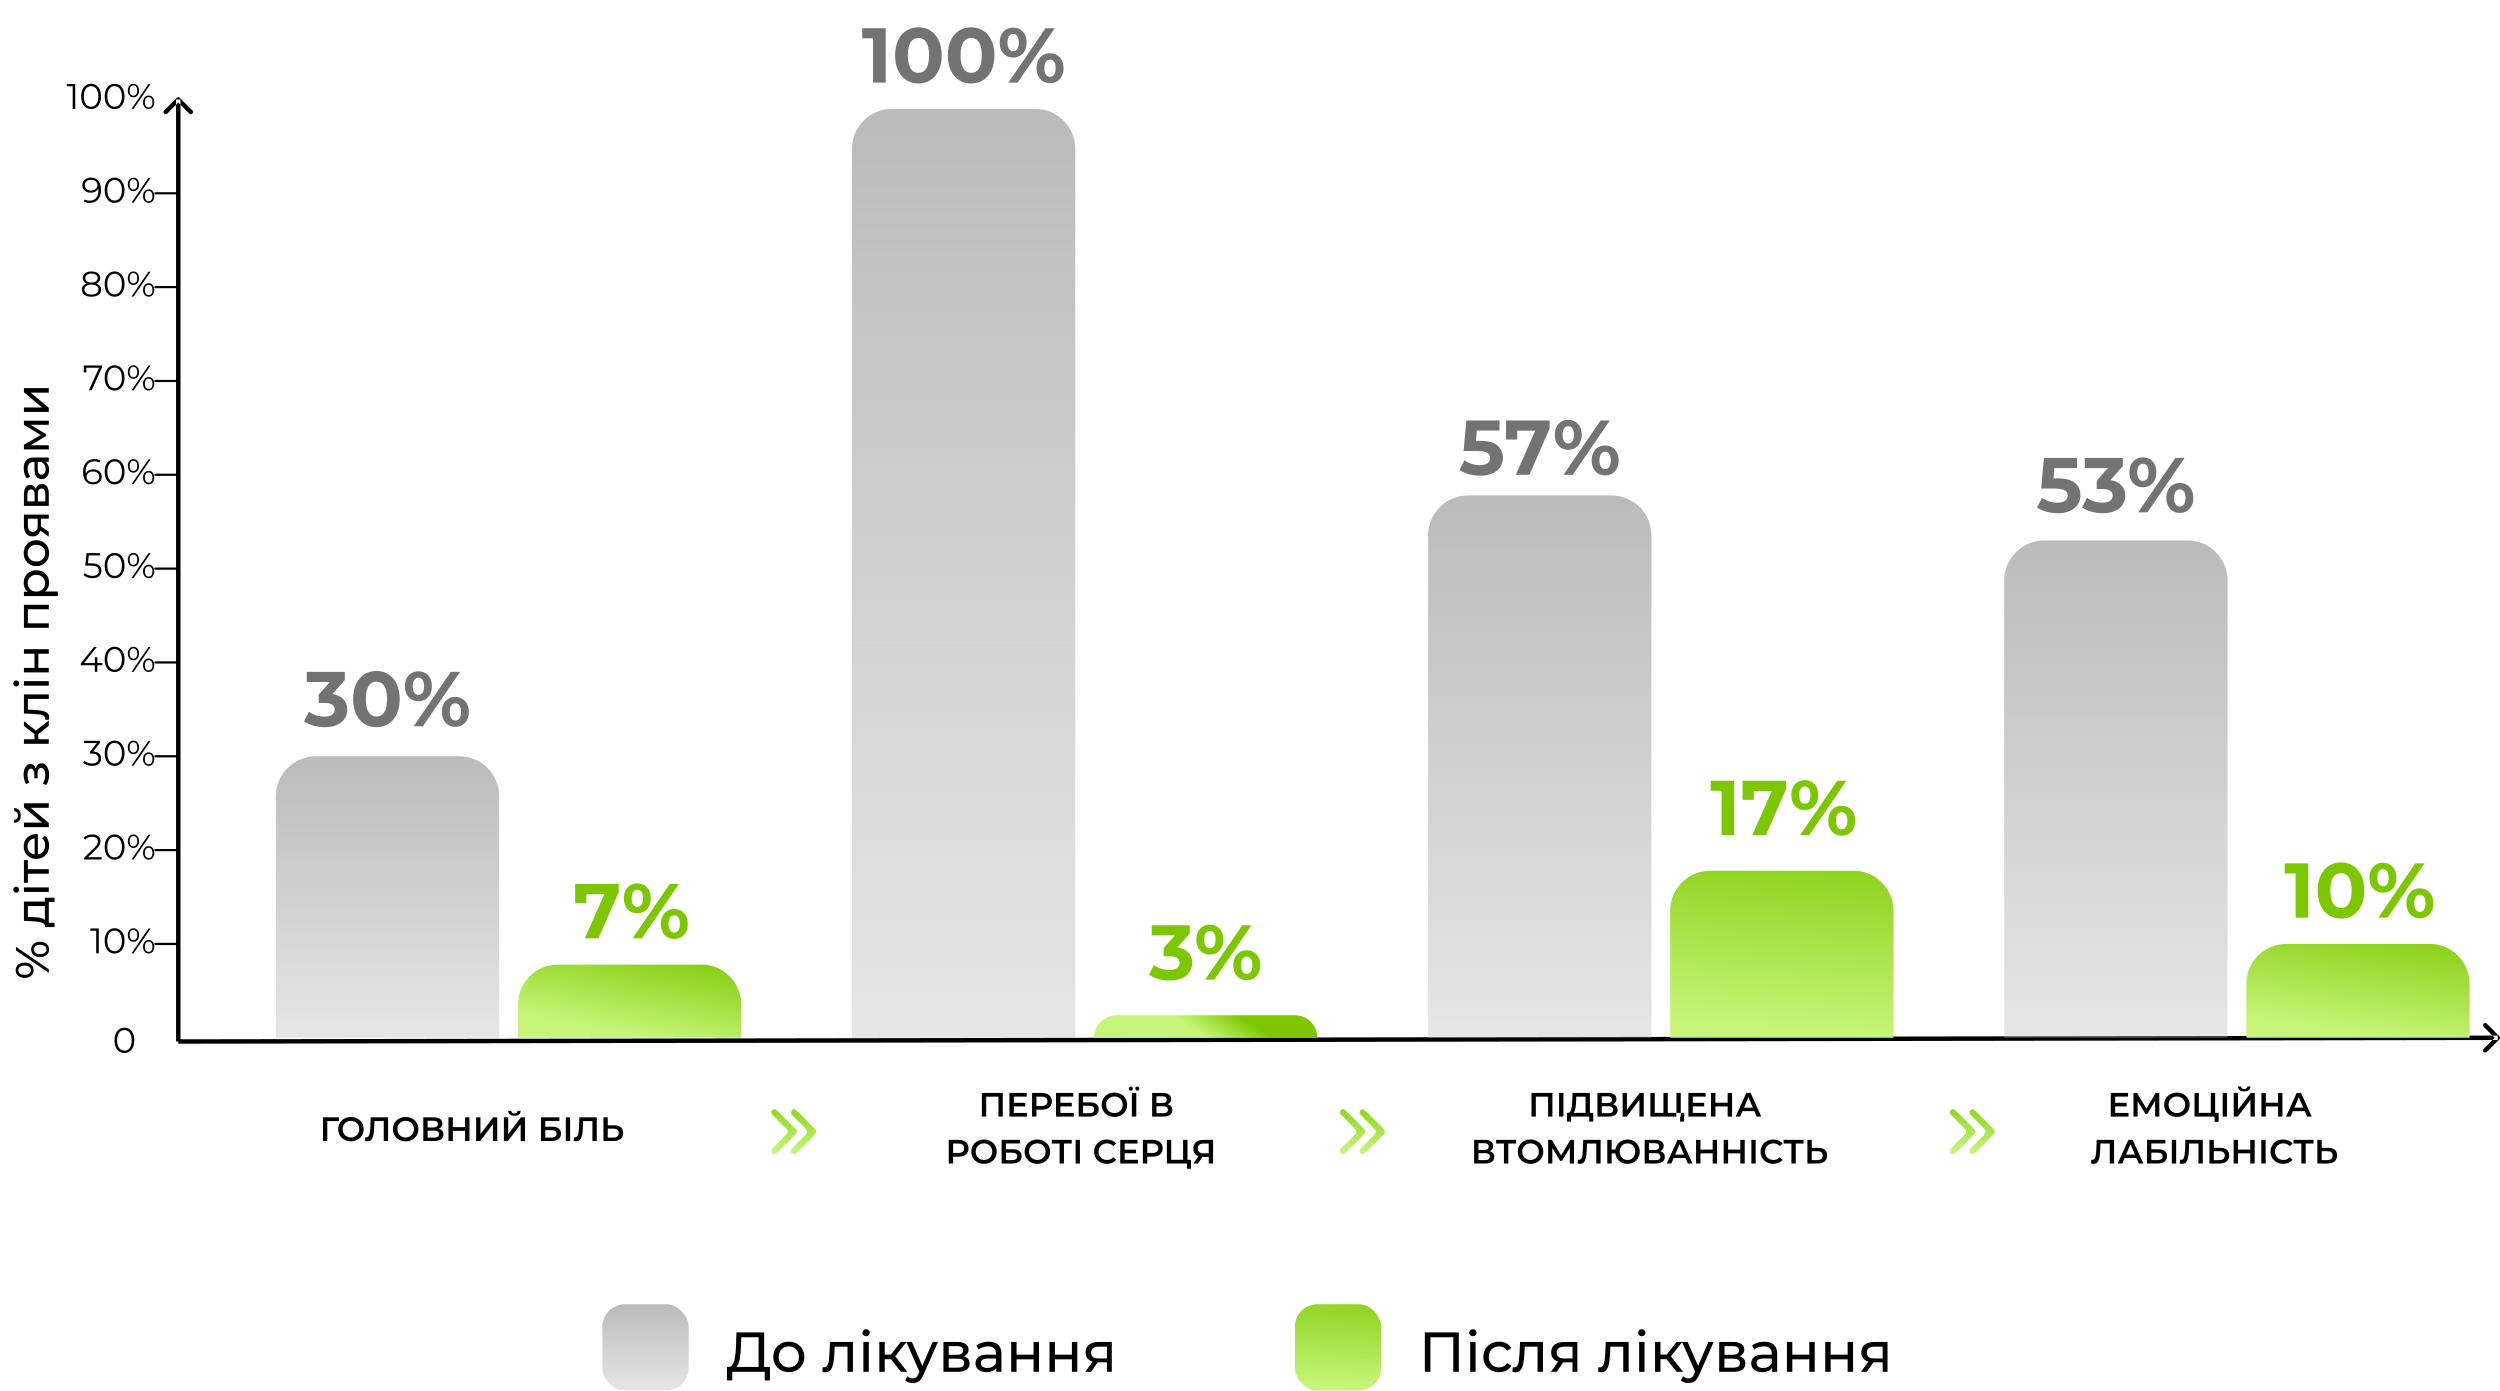 <svg width="1332.188" height="741" viewBox="0 0 1332.19 741" fill="none" xmlns="http://www.w3.org/2000/svg" >
	<desc>
			Created with Pixso.
	</desc>
	<defs>
		<linearGradient id="paint_linear_76_3368_0" x1="206.5" y1="403" x2="206.5" y2="642.423" gradientUnits="userSpaceOnUse">
			<stop stop-color="#BBBBBB"/>
			<stop offset="1" stop-color="#BBBBBB" stop-opacity="0"/>
		</linearGradient>
		<linearGradient id="paint_linear_76_3369_0" x1="345.585" y1="499.5" x2="336" y2="551.015" gradientUnits="userSpaceOnUse">
			<stop stop-color="#7CC700"/>
			<stop offset="1" stop-color="#C6F579"/>
		</linearGradient>
		<linearGradient id="paint_linear_76_3373_0" x1="513.5" y1="58" x2="513.5" y2="848.096" gradientUnits="userSpaceOnUse">
			<stop stop-color="#BBBBBB"/>
			<stop offset="1" stop-color="#BBBBBB" stop-opacity="0"/>
		</linearGradient>
		<linearGradient id="paint_linear_76_3374_0" x1="652.585" y1="536.538" x2="643" y2="552.389" gradientUnits="userSpaceOnUse">
			<stop stop-color="#7CC700"/>
			<stop offset="1" stop-color="#C6F579"/>
		</linearGradient>
		<linearGradient id="paint_linear_76_3378_0" x1="820.5" y1="264" x2="820.5" y2="725.288" gradientUnits="userSpaceOnUse">
			<stop stop-color="#BBBBBB"/>
			<stop offset="1" stop-color="#BBBBBB" stop-opacity="0"/>
		</linearGradient>
		<linearGradient id="paint_linear_76_3379_0" x1="959.585" y1="430.91" x2="950" y2="548.471" gradientUnits="userSpaceOnUse">
			<stop stop-color="#7CC700"/>
			<stop offset="1" stop-color="#C6F579"/>
		</linearGradient>
		<linearGradient id="paint_linear_76_3383_0" x1="1127.5" y1="288" x2="1127.5" y2="710.981" gradientUnits="userSpaceOnUse">
			<stop stop-color="#BBBBBB"/>
			<stop offset="1" stop-color="#BBBBBB" stop-opacity="0"/>
		</linearGradient>
		<linearGradient id="paint_linear_76_3384_0" x1="1266.585" y1="484.41" x2="1257" y2="550.455" gradientUnits="userSpaceOnUse">
			<stop stop-color="#7CC700"/>
			<stop offset="1" stop-color="#C6F579"/>
		</linearGradient>
		<linearGradient id="paint_linear_76_3411_0" x1="425.034" y1="582.077" x2="423.101" y2="613.779" gradientUnits="userSpaceOnUse">
			<stop stop-color="#7CC700"/>
			<stop offset="1" stop-color="#C6F579"/>
		</linearGradient>
		<linearGradient id="paint_linear_76_3412_0" x1="728.034" y1="582.077" x2="726.101" y2="613.779" gradientUnits="userSpaceOnUse">
			<stop stop-color="#7CC700"/>
			<stop offset="1" stop-color="#C6F579"/>
		</linearGradient>
		<linearGradient id="paint_linear_76_3413_0" x1="1053.034" y1="582.077" x2="1051.101" y2="613.779" gradientUnits="userSpaceOnUse">
			<stop stop-color="#7CC700"/>
			<stop offset="1" stop-color="#C6F579"/>
		</linearGradient>
		<linearGradient id="paint_linear_76_3417_0" x1="344" y1="695" x2="344" y2="768.423" gradientUnits="userSpaceOnUse">
			<stop stop-color="#BBBBBB"/>
			<stop offset="1" stop-color="#BBBBBB" stop-opacity="0"/>
		</linearGradient>
		<linearGradient id="paint_linear_76_3420_0" x1="716.898" y1="677.897" x2="713.193" y2="738.659" gradientUnits="userSpaceOnUse">
			<stop stop-color="#7CC700"/>
			<stop offset="1" stop-color="#C6F579"/>
		</linearGradient>
	</defs>
	<path id="% дітей з клін проявами" d="M17.901 517.001Q17.901 518.826 16.576 519.949Q15.252 521.072 13.128 521.072Q10.998 521.072 9.673 519.949Q8.349 518.826 8.349 517.001Q8.349 515.176 9.661 514.065Q10.973 512.948 13.128 512.948Q15.276 512.948 16.588 514.065Q17.901 515.176 17.901 517.001ZM8.501 506.448L8.501 504.526L26 516.476L26 518.399L8.501 506.448ZM16.472 517.001Q16.472 515.848 15.587 515.201Q14.702 514.548 13.128 514.548Q11.553 514.548 10.668 515.201Q9.777 515.848 9.777 517.001Q9.777 518.124 10.68 518.79Q11.577 519.449 13.128 519.449Q14.678 519.449 15.575 518.79Q16.472 518.124 16.472 517.001ZM26.153 505.923Q26.153 507.748 24.84 508.865Q23.522 509.976 21.373 509.976Q19.225 509.976 17.913 508.865Q16.601 507.748 16.601 505.923Q16.601 504.098 17.925 502.975Q19.25 501.852 21.373 501.852Q23.498 501.852 24.828 502.975Q26.153 504.098 26.153 505.923ZM24.724 505.923Q24.724 504.8 23.827 504.141Q22.924 503.476 21.373 503.476Q19.823 503.476 18.926 504.141Q18.023 504.8 18.023 505.923Q18.023 507.077 18.914 507.73Q19.799 508.377 21.373 508.377Q22.948 508.377 23.839 507.73Q24.724 507.077 24.724 505.923ZM23.9 478.398L29.076 478.398L29.076 480.65L26 480.65L26 491.722L29.076 491.722L29.076 493.999L23.9 493.999L23.9 493.303Q23.827 492.027 22.1 491.551Q20.373 491.075 17.223 490.898L12.749 490.703L12.749 480.424L23.9 480.424L23.9 478.398ZM17.4 488.701Q19.903 488.798 21.538 489.116Q23.174 489.427 23.9 490.251L23.9 482.823L14.849 482.823L14.849 488.573L17.4 488.701ZM12.749 475.275L12.749 472.876L26 472.876L26 475.275L12.749 475.275ZM10.198 474.078Q10.198 474.774 9.752 475.238Q9.301 475.702 8.648 475.702Q8.001 475.702 7.537 475.238Q7.073 474.774 7.073 474.078Q7.073 473.376 7.512 472.919Q7.952 472.455 8.599 472.455Q9.276 472.455 9.74 472.919Q10.198 473.376 10.198 474.078ZM14.849 458.324L14.849 463.176L26 463.176L26 465.575L14.849 465.575L14.849 470.427L12.749 470.427L12.749 458.324L14.849 458.324ZM19.451 444.474Q19.726 444.474 20.177 444.523L20.177 455.278Q21.923 455.052 22.991 453.74Q24.053 452.427 24.053 450.474Q24.053 448.1 22.448 446.653L23.998 445.329Q25.048 446.226 25.603 447.563Q26.153 448.9 26.153 450.554Q26.153 452.653 25.292 454.277Q24.425 455.9 22.875 456.791Q21.325 457.676 19.378 457.676Q17.449 457.676 15.899 456.816Q14.348 455.949 13.488 454.441Q12.627 452.928 12.627 451.024Q12.627 449.125 13.488 447.642Q14.348 446.153 15.899 445.317Q17.449 444.474 19.451 444.474ZM14.648 451.024Q14.648 452.751 15.697 453.917Q16.747 455.076 18.45 455.278L18.45 446.775Q16.778 446.977 15.716 448.143Q14.648 449.302 14.648 451.024ZM12.749 440.75L12.749 438.351L22.399 438.351L12.749 430.227L12.749 428.048L26 428.048L26 430.453L16.35 430.453L26 438.552L26 440.75L12.749 440.75ZM11.028 434.555Q11.028 436.404 10.143 437.429Q9.252 438.449 7.573 438.479L7.573 436.849Q8.501 436.825 9.063 436.215Q9.624 435.604 9.624 434.579Q9.624 433.554 9.063 432.931Q8.501 432.302 7.573 432.278L7.573 430.599Q9.252 430.624 10.143 431.674Q11.028 432.723 11.028 434.555ZM19.103 409.503Q19.451 408.172 20.226 407.452Q21.001 406.726 22.149 406.726Q23.327 406.726 24.242 407.525Q25.152 408.325 25.664 409.741Q26.177 411.151 26.177 412.903Q26.177 414.374 25.793 415.79Q25.402 417.199 24.675 418.298L22.851 417.578Q23.449 416.626 23.791 415.399Q24.126 414.172 24.126 412.927Q24.126 411.224 23.54 410.211Q22.948 409.198 21.947 409.198Q21.026 409.198 20.525 410.016Q20.025 410.827 20.025 412.298L20.025 414.728L18.297 414.728L18.297 412.475Q18.297 411.126 17.827 410.351Q17.351 409.576 16.527 409.576Q15.624 409.576 15.123 410.492Q14.623 411.401 14.623 412.951Q14.623 414.923 15.648 417.126L13.799 417.773Q12.572 415.35 12.572 412.701Q12.572 411.102 13.024 409.826Q13.476 408.551 14.3 407.824Q15.123 407.098 16.173 407.098Q17.15 407.098 17.925 407.751Q18.7 408.398 19.103 409.503ZM20.397 391.198L20.397 393.951L26 393.951L26 396.35L12.749 396.35L12.749 393.951L18.352 393.951L18.352 391.149L12.749 386.852L12.749 384.277L19.127 389.3L26 383.923L26 386.749L20.397 391.198ZM12.749 370.023L26 370.023L26 372.427L14.849 372.427L14.849 378.122L17.803 378.275Q20.476 378.403 22.265 378.751Q24.053 379.099 25.127 379.898Q26.201 380.698 26.201 382.126Q26.201 382.773 25.976 383.603L23.949 383.45Q24.023 383.127 24.023 382.852Q24.023 381.851 23.15 381.351Q22.277 380.85 21.075 380.704Q19.872 380.551 17.65 380.423L12.749 380.197L12.749 370.023ZM12.749 365.375L12.749 362.976L26 362.976L26 365.375L12.749 365.375ZM10.198 364.178Q10.198 364.874 9.752 365.338Q9.301 365.802 8.648 365.802Q8.001 365.802 7.537 365.338Q7.073 364.874 7.073 364.178Q7.073 363.476 7.512 363.019Q7.952 362.555 8.599 362.555Q9.276 362.555 9.74 363.019Q10.198 363.476 10.198 364.178ZM12.749 358.3L12.749 355.901L18.377 355.901L18.377 348.351L12.749 348.351L12.749 345.952L26 345.952L26 348.351L20.452 348.351L20.452 355.901L26 355.901L26 358.3L12.749 358.3ZM12.749 322.275L26 322.275L26 324.674L14.849 324.674L14.849 332.151L26 332.151L26 334.55L12.749 334.55L12.749 322.275ZM12.627 310.599Q12.627 308.677 13.476 307.151Q14.324 305.625 15.85 304.764Q17.376 303.904 19.378 303.904Q21.373 303.904 22.912 304.764Q24.45 305.625 25.304 307.151Q26.153 308.677 26.153 310.599Q26.153 312.028 25.603 313.218Q25.048 314.402 23.998 315.226L30.852 315.226L30.852 317.625L12.749 317.625L12.749 315.324L14.849 315.324Q13.75 314.524 13.189 313.303Q12.627 312.076 12.627 310.599ZM24.053 310.801Q24.053 309.525 23.467 308.512Q22.875 307.499 21.813 306.913Q20.751 306.327 19.378 306.327Q17.998 306.327 16.936 306.913Q15.874 307.499 15.3 308.512Q14.727 309.525 14.727 310.801Q14.727 312.052 15.313 313.065Q15.899 314.078 16.948 314.664Q17.998 315.25 19.378 315.25Q20.751 315.25 21.813 314.677Q22.875 314.103 23.467 313.077Q24.053 312.052 24.053 310.801ZM26.153 294.748Q26.153 296.726 25.28 298.301Q24.401 299.875 22.863 300.766Q21.325 301.651 19.378 301.651Q17.425 301.651 15.886 300.766Q14.348 299.875 13.488 298.301Q12.627 296.726 12.627 294.748Q12.627 292.777 13.488 291.214Q14.348 289.652 15.886 288.767Q17.425 287.876 19.378 287.876Q21.325 287.876 22.863 288.767Q24.401 289.652 25.28 291.214Q26.153 292.777 26.153 294.748ZM24.053 294.748Q24.053 293.479 23.467 292.466Q22.875 291.452 21.813 290.879Q20.751 290.299 19.378 290.299Q17.998 290.299 16.936 290.879Q15.874 291.452 15.3 292.466Q14.727 293.479 14.727 294.748Q14.727 296.024 15.3 297.037Q15.874 298.05 16.936 298.642Q17.998 299.228 19.378 299.228Q20.751 299.228 21.813 298.642Q22.875 298.05 23.467 297.037Q24.053 296.024 24.053 294.748ZM12.749 274.223L26 274.223L26 276.378L21.801 276.378L21.801 280.223L21.801 280.498L26 283.403L26 285.973L21.477 282.75Q21.026 284.251 19.988 285.051Q18.95 285.851 17.4 285.851Q15.123 285.851 13.939 284.3Q12.749 282.75 12.749 280.028L12.749 274.223ZM17.473 283.403Q18.798 283.403 19.439 282.567Q20.073 281.725 20.073 280.052L20.073 276.378L14.849 276.378L14.849 279.948Q14.849 283.403 17.473 283.403ZM19.127 260.522Q19.774 257.953 22.35 257.953Q24.102 257.953 25.054 259.265Q26 260.577 26 263.177L26 269.55L12.749 269.55L12.749 263.397Q12.749 261.047 13.64 259.723Q14.525 258.398 16.149 258.398Q17.199 258.398 17.962 258.966Q18.725 259.528 19.127 260.522ZM18.45 267.2L18.45 263.599Q18.45 262.225 17.95 261.511Q17.449 260.797 16.503 260.797Q14.599 260.797 14.599 263.599L14.599 267.2L18.45 267.2ZM24.151 263.348Q24.151 261.853 23.674 261.102Q23.198 260.352 22.198 260.352Q21.172 260.352 20.678 261.041Q20.177 261.725 20.177 263.202L20.177 267.2L24.151 267.2L24.151 263.348ZM12.627 249.475Q12.627 246.723 13.976 245.264Q15.325 243.799 17.998 243.799L26 243.799L26 246.076L24.248 246.076Q25.176 246.674 25.664 247.791Q26.153 248.902 26.153 250.422Q26.153 252.649 25.078 253.986Q23.998 255.323 22.252 255.323Q20.501 255.323 19.439 254.047Q18.377 252.771 18.377 250L18.377 246.198L17.901 246.198Q16.35 246.198 15.526 247.101Q14.702 247.998 14.702 249.75Q14.702 250.922 15.093 252.051Q15.477 253.174 16.125 253.949L14.324 254.95Q13.5 253.925 13.067 252.503Q12.627 251.075 12.627 249.475ZM24.297 250.025Q24.297 248.651 23.687 247.651Q23.076 246.65 21.947 246.198L20.098 246.198L20.098 249.897Q20.098 252.948 22.149 252.948Q23.15 252.948 23.723 252.173Q24.297 251.398 24.297 250.025ZM12.749 224.197L26 224.197L26 226.376L16.326 226.376L24.498 231.326L24.498 232.376L16.302 237.277L26 237.277L26 239.475L12.749 239.475L12.749 237.003L21.697 231.802L12.749 226.45L12.749 224.197ZM12.749 219.525L12.749 217.126L22.399 217.126L12.749 209.002L12.749 206.823L26 206.823L26 209.228L16.35 209.228L26 217.327L26 219.525L12.749 219.525Z" fill="#000000" fill-opacity="1" fill-rule="evenodd"/>
	<path id="Line 2" d="M96.183 53L96.183 555L93.817 555L93.817 53L96.183 53ZM95 54.672L89.148 60.523C88.68 60.992 87.945 60.992 87.477 60.523C87.008 60.055 87.008 59.32 87.477 58.852L94.164 52.164C94.632 51.696 95.368 51.696 95.836 52.164L102.523 58.852C102.991 59.32 102.991 60.055 102.523 60.523C102.056 60.992 101.319 60.992 100.852 60.523L95 54.672Z" fill="#000000" fill-opacity="1" fill-rule="evenodd"/>
	<path id="Line 3" d="M1331 554.182L95.002 556.182L94.998 553.818L1331 551.818L1331 554.182ZM1329.33 553.003L1323.47 547.161C1323 546.693 1323 545.958 1323.46 545.489C1323.93 545.02 1324.67 545.019 1325.14 545.486L1331.83 552.163C1332.3 552.63 1332.3 553.366 1331.84 553.834L1325.16 560.533C1324.69 561.002 1323.96 561.003 1323.49 560.536C1323.02 560.068 1323.02 559.333 1323.49 558.864L1329.33 553.003Z" fill="#000000" fill-opacity="1" fill-rule="evenodd"/>
	<path id="Rectangle 23" d="M168.279 403L244.721 403C256.473 403 266 412.527 266 424.279L266 553L147 553L147 424.279C147 412.527 156.527 403 168.279 403Z" fill="url(#paint_linear_76_3368_0)" fill-opacity="1" fill-rule="evenodd"/>
	<path id="Rectangle 24" d="M297.279 514L373.721 514C385.473 514 395 523.527 395 535.279L395 553L276 553L276 535.279C276 523.527 285.527 514 297.279 514Z" fill="url(#paint_linear_76_3369_0)" fill-opacity="1" fill-rule="evenodd"/>
	<path id="30%" d="M177.204 369.827Q181.012 370.453 183.033 372.666Q185.063 374.878 185.063 378.141Q185.063 380.666 183.74 382.798Q182.417 384.929 179.709 386.212Q177.002 387.495 173.072 387.495Q170.002 387.495 167.042 386.687Q164.092 385.879 162.021 384.394L164.627 379.262Q166.284 380.505 168.456 381.192Q170.628 381.868 172.901 381.868Q175.426 381.868 176.871 380.899Q178.325 379.929 178.325 378.141Q178.325 374.585 172.901 374.585L169.84 374.585L169.84 370.16L175.8 363.413L163.466 363.413L163.466 358.038L183.74 358.038L183.74 362.382L177.204 369.827ZM200.588 387.495Q196.981 387.495 194.163 385.717Q191.355 383.939 189.759 380.565Q188.173 377.191 188.173 372.514Q188.173 367.847 189.759 364.473Q191.355 361.099 194.163 359.321Q196.981 357.543 200.588 357.543Q204.184 357.543 206.992 359.321Q209.811 361.099 211.397 364.473Q212.993 367.847 212.993 372.514Q212.993 377.191 211.397 380.565Q209.811 383.939 206.992 385.717Q204.184 387.495 200.588 387.495ZM200.588 381.828Q203.234 381.828 204.74 379.555Q206.255 377.272 206.255 372.514Q206.255 367.756 204.74 365.483Q203.234 363.211 200.588 363.211Q197.971 363.211 196.456 365.483Q194.951 367.756 194.951 372.514Q194.951 377.272 196.456 379.555Q197.971 381.828 200.588 381.828ZM222.965 373.676Q219.783 373.676 217.773 371.504Q215.772 369.332 215.772 365.696Q215.772 362.049 217.773 359.877Q219.783 357.705 222.965 357.705Q226.157 357.705 228.137 359.877Q230.127 362.049 230.127 365.696Q230.127 369.332 228.137 371.504Q226.157 373.676 222.965 373.676ZM240.219 358.038L245.148 358.038L225.369 387L220.439 387L240.219 358.038ZM222.965 370.282Q224.379 370.282 225.177 369.13Q225.985 367.968 225.985 365.696Q225.985 363.413 225.177 362.261Q224.379 361.099 222.965 361.099Q221.601 361.099 220.773 362.281Q219.944 363.453 219.944 365.696Q219.944 367.928 220.773 369.11Q221.601 370.282 222.965 370.282ZM242.623 387.333Q240.552 387.333 238.915 386.364Q237.289 385.384 236.37 383.565Q235.461 381.747 235.461 379.343Q235.461 376.949 236.37 375.131Q237.289 373.302 238.915 372.332Q240.552 371.363 242.623 371.363Q245.805 371.363 247.815 373.534Q249.825 375.706 249.825 379.343Q249.825 382.99 247.815 385.161Q245.805 387.333 242.623 387.333ZM242.623 383.939Q244.027 383.939 244.835 382.757Q245.643 381.575 245.643 379.343Q245.643 377.11 244.835 375.939Q244.027 374.757 242.623 374.757Q241.259 374.757 240.431 375.918Q239.602 377.07 239.602 379.343Q239.602 381.626 240.431 382.788Q241.259 383.939 242.623 383.939Z" fill="#737373" fill-opacity="1" fill-rule="evenodd"/>
	<path id="7%" d="M329.69 471.038L329.69 475.382L318.932 500L311.648 500L322.043 476.493L312.436 476.493L312.436 481.211L306.476 481.211L306.476 471.038L329.69 471.038ZM339.621 486.676Q336.439 486.676 334.429 484.504Q332.429 482.332 332.429 478.696Q332.429 475.049 334.429 472.877Q336.439 470.705 339.621 470.705Q342.813 470.705 344.793 472.877Q346.783 475.049 346.783 478.696Q346.783 482.332 344.793 484.504Q342.813 486.676 339.621 486.676ZM356.875 471.038L361.804 471.038L342.025 500L337.096 500L356.875 471.038ZM339.621 483.282Q341.035 483.282 341.833 482.13Q342.641 480.968 342.641 478.696Q342.641 476.413 341.833 475.261Q341.035 474.099 339.621 474.099Q338.257 474.099 337.429 475.281Q336.601 476.453 336.601 478.696Q336.601 480.928 337.429 482.11Q338.257 483.282 339.621 483.282ZM359.279 500.333Q357.208 500.333 355.572 499.364Q353.945 498.384 353.026 496.565Q352.117 494.747 352.117 492.343Q352.117 489.949 353.026 488.131Q353.945 486.302 355.572 485.332Q357.208 484.363 359.279 484.363Q362.461 484.363 364.471 486.534Q366.481 488.706 366.481 492.343Q366.481 495.99 364.471 498.161Q362.461 500.333 359.279 500.333ZM359.279 496.939Q360.683 496.939 361.491 495.757Q362.299 494.575 362.299 492.343Q362.299 490.11 361.491 488.939Q360.683 487.757 359.279 487.757Q357.915 487.757 357.087 488.918Q356.258 490.07 356.258 492.343Q356.258 494.626 357.087 495.788Q357.915 496.939 359.279 496.939Z" fill="#7CC700" fill-opacity="1" fill-rule="evenodd"/>
	<path id="Rectangle 23" d="M475.279 58L551.721 58C563.473 58 573 67.527 573 79.279L573 553L454 553L454 79.279C454 67.527 463.527 58 475.279 58Z" fill="url(#paint_linear_76_3373_0)" fill-opacity="1" fill-rule="evenodd"/>
	<path id="Rectangle 24" d="M595 541L690 541C696.627 541 702 546.373 702 553L583 553C583 546.373 588.373 541 595 541Z" fill="url(#paint_linear_76_3374_0)" fill-opacity="1" fill-rule="evenodd"/>
	<path id="100%" d="M471.941 15.039L471.941 44L465.233 44L465.233 20.413L459.445 20.413L459.445 15.039L471.941 15.039ZM489.403 44.495Q485.796 44.495 482.978 42.717Q480.17 40.939 478.574 37.565Q476.988 34.191 476.988 29.514Q476.988 24.847 478.574 21.473Q480.17 18.099 482.978 16.321Q485.796 14.543 489.403 14.543Q492.999 14.543 495.807 16.321Q498.626 18.099 500.212 21.473Q501.808 24.847 501.808 29.514Q501.808 34.191 500.212 37.565Q498.626 40.939 495.807 42.717Q492.999 44.495 489.403 44.495ZM489.403 38.828Q492.049 38.828 493.555 36.555Q495.07 34.272 495.07 29.514Q495.07 24.756 493.555 22.483Q492.049 20.21 489.403 20.21Q486.786 20.21 485.271 22.483Q483.766 24.756 483.766 29.514Q483.766 34.272 485.271 36.555Q486.786 38.828 489.403 38.828ZM517.497 44.495Q513.891 44.495 511.073 42.717Q508.264 40.939 506.668 37.565Q505.082 34.191 505.082 29.514Q505.082 24.847 506.668 21.473Q508.264 18.099 511.073 16.321Q513.891 14.543 517.497 14.543Q521.094 14.543 523.902 16.321Q526.72 18.099 528.306 21.473Q529.902 24.847 529.902 29.514Q529.902 34.191 528.306 37.565Q526.72 40.939 523.902 42.717Q521.094 44.495 517.497 44.495ZM517.497 38.828Q520.144 38.828 521.649 36.555Q523.164 34.272 523.164 29.514Q523.164 24.756 521.649 22.483Q520.144 20.21 517.497 20.21Q514.881 20.21 513.366 22.483Q511.861 24.756 511.861 29.514Q511.861 34.272 513.366 36.555Q514.881 38.828 517.497 38.828ZM539.875 30.676Q536.693 30.676 534.682 28.504Q532.682 26.332 532.682 22.695Q532.682 19.049 534.682 16.877Q536.693 14.705 539.875 14.705Q543.067 14.705 545.047 16.877Q547.037 19.049 547.037 22.695Q547.037 26.332 545.047 28.504Q543.067 30.676 539.875 30.676ZM557.128 15.039L562.058 15.039L542.279 44L537.349 44L557.128 15.039ZM539.875 27.282Q541.289 27.282 542.087 26.13Q542.895 24.968 542.895 22.695Q542.895 20.413 542.087 19.261Q541.289 18.099 539.875 18.099Q538.511 18.099 537.682 19.281Q536.854 20.453 536.854 22.695Q536.854 24.928 537.682 26.11Q538.511 27.282 539.875 27.282ZM559.532 44.333Q557.462 44.333 555.825 43.364Q554.199 42.384 553.279 40.565Q552.37 38.747 552.37 36.343Q552.37 33.949 553.279 32.13Q554.199 30.302 555.825 29.332Q557.462 28.363 559.532 28.363Q562.714 28.363 564.725 30.534Q566.735 32.706 566.735 36.343Q566.735 39.99 564.725 42.161Q562.714 44.333 559.532 44.333ZM559.532 40.939Q560.937 40.939 561.745 39.757Q562.553 38.575 562.553 36.343Q562.553 34.11 561.745 32.939Q560.937 31.757 559.532 31.757Q558.169 31.757 557.34 32.918Q556.512 34.07 556.512 36.343Q556.512 38.626 557.34 39.788Q558.169 40.939 559.532 40.939Z" fill="#737373" fill-opacity="1" fill-rule="evenodd"/>
	<path id="3%" d="M627.458 504.827Q631.267 505.453 633.287 507.666Q635.317 509.878 635.317 513.141Q635.317 515.666 633.994 517.798Q632.671 519.929 629.964 521.212Q627.256 522.495 623.327 522.495Q620.256 522.495 617.296 521.687Q614.346 520.879 612.275 519.394L614.882 514.262Q616.538 515.505 618.71 516.192Q620.882 516.868 623.155 516.868Q625.68 516.868 627.125 515.899Q628.58 514.929 628.58 513.141Q628.58 509.585 623.155 509.585L620.094 509.585L620.094 505.16L626.054 498.413L613.72 498.413L613.72 493.038L633.994 493.038L633.994 497.382L627.458 504.827ZM644.711 508.676Q641.529 508.676 639.518 506.504Q637.518 504.332 637.518 500.696Q637.518 497.049 639.518 494.877Q641.529 492.705 644.711 492.705Q647.903 492.705 649.883 494.877Q651.873 497.049 651.873 500.696Q651.873 504.332 649.883 506.504Q647.903 508.676 644.711 508.676ZM661.964 493.038L666.894 493.038L647.115 522L642.185 522L661.964 493.038ZM644.711 505.282Q646.125 505.282 646.923 504.13Q647.731 502.968 647.731 500.696Q647.731 498.413 646.923 497.261Q646.125 496.099 644.711 496.099Q643.347 496.099 642.519 497.281Q641.69 498.453 641.69 500.696Q641.69 502.928 642.519 504.11Q643.347 505.282 644.711 505.282ZM664.369 522.333Q662.298 522.333 660.661 521.364Q659.035 520.384 658.116 518.565Q657.206 516.747 657.206 514.343Q657.206 511.949 658.116 510.131Q659.035 508.302 660.661 507.332Q662.298 506.363 664.369 506.363Q667.551 506.363 669.561 508.534Q671.571 510.706 671.571 514.343Q671.571 517.99 669.561 520.161Q667.551 522.333 664.369 522.333ZM664.369 518.939Q665.773 518.939 666.581 517.757Q667.389 516.575 667.389 514.343Q667.389 512.11 666.581 510.939Q665.773 509.757 664.369 509.757Q663.005 509.757 662.176 510.918Q661.348 512.07 661.348 514.343Q661.348 516.626 662.176 517.788Q663.005 518.939 664.369 518.939Z" fill="#7CC700" fill-opacity="1" fill-rule="evenodd"/>
	<path id="Rectangle 23" d="M782.279 264L858.721 264C870.473 264 880 273.527 880 285.279L880 553L761 553L761 285.279C761 273.527 770.527 264 782.279 264Z" fill="url(#paint_linear_76_3378_0)" fill-opacity="1" fill-rule="evenodd"/>
	<path id="Rectangle 24" d="M911.279 464L987.721 464C999.473 464 1009 473.527 1009 485.279L1009 553L890 553L890 485.279C890 473.527 899.527 464 911.279 464Z" fill="url(#paint_linear_76_3379_0)" fill-opacity="1" fill-rule="evenodd"/>
	<path id="57%" d="M788.891 234.918Q795.012 234.918 797.932 237.363Q800.851 239.797 800.851 243.898Q800.851 246.545 799.518 248.717Q798.194 250.889 795.487 252.192Q792.78 253.495 788.81 253.495Q785.739 253.495 782.779 252.687Q779.829 251.879 777.758 250.394L780.405 245.262Q782.062 246.505 784.213 247.192Q786.365 247.868 788.638 247.868Q791.163 247.868 792.608 246.878Q794.063 245.878 794.063 244.1Q794.063 242.242 792.547 241.292Q791.042 240.343 787.315 240.343L779.91 240.343L781.395 224.038L799.063 224.038L799.063 229.413L786.981 229.413L786.527 234.918L788.891 234.918ZM825.751 224.038L825.751 228.382L814.993 253L807.71 253L818.104 229.493L808.498 229.493L808.498 234.211L802.538 234.211L802.538 224.038L825.751 224.038ZM835.682 239.676Q832.5 239.676 830.49 237.504Q828.49 235.332 828.49 231.696Q828.49 228.049 830.49 225.877Q832.5 223.705 835.682 223.705Q838.874 223.705 840.854 225.877Q842.844 228.049 842.844 231.696Q842.844 235.332 840.854 237.504Q838.874 239.676 835.682 239.676ZM852.936 224.038L857.865 224.038L838.086 253L833.157 253L852.936 224.038ZM835.682 236.282Q837.096 236.282 837.894 235.13Q838.703 233.968 838.703 231.696Q838.703 229.413 837.894 228.261Q837.096 227.099 835.682 227.099Q834.318 227.099 833.49 228.281Q832.662 229.453 832.662 231.696Q832.662 233.928 833.49 235.11Q834.318 236.282 835.682 236.282ZM855.34 253.333Q853.269 253.333 851.633 252.364Q850.006 251.384 849.087 249.565Q848.178 247.747 848.178 245.343Q848.178 242.949 849.087 241.131Q850.006 239.302 851.633 238.332Q853.269 237.363 855.34 237.363Q858.522 237.363 860.532 239.534Q862.543 241.706 862.543 245.343Q862.543 248.99 860.532 251.161Q858.522 253.333 855.34 253.333ZM855.34 249.939Q856.744 249.939 857.552 248.757Q858.36 247.575 858.36 245.343Q858.36 243.11 857.552 241.939Q856.744 240.757 855.34 240.757Q853.976 240.757 853.148 241.918Q852.32 243.07 852.32 245.343Q852.32 247.626 853.148 248.788Q853.976 249.939 855.34 249.939Z" fill="#737373" fill-opacity="1" fill-rule="evenodd"/>
	<path id="17%" d="M924.084 416.038L924.084 445L917.377 445L917.377 421.413L911.589 421.413L911.589 416.038L924.084 416.038ZM951.8 416.038L951.8 420.382L941.042 445L933.758 445L944.153 421.493L934.546 421.493L934.546 426.211L928.586 426.211L928.586 416.038L951.8 416.038ZM961.731 431.676Q958.549 431.676 956.538 429.504Q954.538 427.332 954.538 423.696Q954.538 420.049 956.538 417.877Q958.549 415.705 961.731 415.705Q964.923 415.705 966.903 417.877Q968.893 420.049 968.893 423.696Q968.893 427.332 966.903 429.504Q964.923 431.676 961.731 431.676ZM978.984 416.038L983.914 416.038L964.135 445L959.205 445L978.984 416.038ZM961.731 428.282Q963.145 428.282 963.943 427.13Q964.751 425.968 964.751 423.696Q964.751 421.413 963.943 420.261Q963.145 419.099 961.731 419.099Q960.367 419.099 959.539 420.281Q958.71 421.453 958.71 423.696Q958.71 425.928 959.539 427.11Q960.367 428.282 961.731 428.282ZM981.389 445.333Q979.318 445.333 977.681 444.364Q976.055 443.384 975.136 441.565Q974.227 439.747 974.227 437.343Q974.227 434.949 975.136 433.131Q976.055 431.302 977.681 430.332Q979.318 429.363 981.389 429.363Q984.571 429.363 986.581 431.534Q988.591 433.706 988.591 437.343Q988.591 440.99 986.581 443.161Q984.571 445.333 981.389 445.333ZM981.389 441.939Q982.793 441.939 983.601 440.757Q984.409 439.575 984.409 437.343Q984.409 435.11 983.601 433.939Q982.793 432.757 981.389 432.757Q980.025 432.757 979.197 433.918Q978.368 435.07 978.368 437.343Q978.368 439.626 979.197 440.788Q980.025 441.939 981.389 441.939Z" fill="#7CC700" fill-opacity="1" fill-rule="evenodd"/>
	<path id="Rectangle 23" d="M1089.28 288L1165.72 288C1177.47 288 1187 297.527 1187 309.279L1187 553L1068 553L1068 309.279C1068 297.527 1077.53 288 1089.28 288Z" fill="url(#paint_linear_76_3383_0)" fill-opacity="1" fill-rule="evenodd"/>
	<path id="Rectangle 24" d="M1218.28 503L1294.72 503C1306.47 503 1316 512.527 1316 524.279L1316 553L1197 553L1197 524.279C1197 512.527 1206.53 503 1218.28 503Z" fill="url(#paint_linear_76_3384_0)" fill-opacity="1" fill-rule="evenodd"/>
	<path id="53%" d="M1096.66 254.918Q1102.78 254.918 1105.7 257.363Q1108.62 259.797 1108.62 263.898Q1108.62 266.545 1107.28 268.717Q1105.96 270.889 1103.25 272.192Q1100.55 273.495 1096.58 273.495Q1093.5 273.495 1090.54 272.687Q1087.59 271.879 1085.52 270.394L1088.17 265.262Q1089.83 266.505 1091.98 267.192Q1094.13 267.868 1096.4 267.868Q1098.93 267.868 1100.37 266.878Q1101.83 265.878 1101.83 264.1Q1101.83 262.242 1100.31 261.292Q1098.81 260.343 1095.08 260.343L1087.68 260.343L1089.16 244.038L1106.83 244.038L1106.83 249.413L1094.75 249.413L1094.29 254.918L1096.66 254.918ZM1124.66 255.827Q1128.47 256.453 1130.49 258.666Q1132.52 260.878 1132.52 264.141Q1132.52 266.666 1131.2 268.798Q1129.88 270.929 1127.17 272.212Q1124.46 273.495 1120.53 273.495Q1117.46 273.495 1114.5 272.687Q1111.55 271.879 1109.48 270.394L1112.09 265.262Q1113.74 266.505 1115.92 267.192Q1118.09 267.868 1120.36 267.868Q1122.89 267.868 1124.33 266.899Q1125.79 265.929 1125.79 264.141Q1125.79 260.585 1120.36 260.585L1117.3 260.585L1117.3 256.16L1123.26 249.413L1110.93 249.413L1110.93 244.038L1131.2 244.038L1131.2 248.382L1124.66 255.827ZM1141.92 259.676Q1138.73 259.676 1136.72 257.504Q1134.72 255.332 1134.72 251.696Q1134.72 248.049 1136.72 245.877Q1138.73 243.705 1141.92 243.705Q1145.11 243.705 1147.09 245.877Q1149.08 248.049 1149.08 251.696Q1149.08 255.332 1147.09 257.504Q1145.11 259.676 1141.92 259.676ZM1159.17 244.038L1164.1 244.038L1144.32 273L1139.39 273L1159.17 244.038ZM1141.92 256.282Q1143.33 256.282 1144.13 255.13Q1144.94 253.968 1144.94 251.696Q1144.94 249.413 1144.13 248.261Q1143.33 247.099 1141.92 247.099Q1140.55 247.099 1139.72 248.281Q1138.9 249.453 1138.9 251.696Q1138.9 253.928 1139.72 255.11Q1140.55 256.282 1141.92 256.282ZM1161.57 273.333Q1159.5 273.333 1157.87 272.364Q1156.24 271.384 1155.32 269.565Q1154.41 267.747 1154.41 265.343Q1154.41 262.949 1155.32 261.131Q1156.24 259.302 1157.87 258.332Q1159.5 257.363 1161.57 257.363Q1164.76 257.363 1166.77 259.534Q1168.78 261.706 1168.78 265.343Q1168.78 268.99 1166.77 271.161Q1164.76 273.333 1161.57 273.333ZM1161.57 269.939Q1162.98 269.939 1163.79 268.757Q1164.59 267.575 1164.59 265.343Q1164.59 263.11 1163.79 261.939Q1162.98 260.757 1161.57 260.757Q1160.21 260.757 1159.38 261.918Q1158.55 263.07 1158.55 265.343Q1158.55 267.626 1159.38 268.788Q1160.21 269.939 1161.57 269.939Z" fill="#737373" fill-opacity="1" fill-rule="evenodd"/>
	<path id="10%" d="M1229.99 460.038L1229.99 489L1223.28 489L1223.28 465.413L1217.49 465.413L1217.49 460.038L1229.99 460.038ZM1247.45 489.495Q1243.84 489.495 1241.03 487.717Q1238.22 485.939 1236.62 482.565Q1235.04 479.191 1235.04 474.514Q1235.04 469.847 1236.62 466.473Q1238.22 463.099 1241.03 461.321Q1243.84 459.543 1247.45 459.543Q1251.05 459.543 1253.85 461.321Q1256.67 463.099 1258.26 466.473Q1259.85 469.847 1259.85 474.514Q1259.85 479.191 1258.26 482.565Q1256.67 485.939 1253.85 487.717Q1251.05 489.495 1247.45 489.495ZM1247.45 483.828Q1250.1 483.828 1251.6 481.555Q1253.12 479.272 1253.12 474.514Q1253.12 469.756 1251.6 467.483Q1250.1 465.211 1247.45 465.211Q1244.83 465.211 1243.32 467.483Q1241.81 469.756 1241.81 474.514Q1241.81 479.272 1243.32 481.555Q1244.83 483.828 1247.45 483.828ZM1269.83 475.676Q1266.65 475.676 1264.63 473.504Q1262.63 471.332 1262.63 467.696Q1262.63 464.049 1264.63 461.877Q1266.65 459.705 1269.83 459.705Q1273.02 459.705 1275 461.877Q1276.99 464.049 1276.99 467.696Q1276.99 471.332 1275 473.504Q1273.02 475.676 1269.83 475.676ZM1287.08 460.038L1292.01 460.038L1272.23 489L1267.3 489L1287.08 460.038ZM1269.83 472.282Q1271.24 472.282 1272.04 471.13Q1272.85 469.968 1272.85 467.696Q1272.85 465.413 1272.04 464.261Q1271.24 463.099 1269.83 463.099Q1268.46 463.099 1267.64 464.281Q1266.81 465.453 1266.81 467.696Q1266.81 469.928 1267.64 471.11Q1268.46 472.282 1269.83 472.282ZM1289.49 489.333Q1287.41 489.333 1285.78 488.364Q1284.15 487.384 1283.23 485.565Q1282.32 483.747 1282.32 481.343Q1282.32 478.949 1283.23 477.131Q1284.15 475.302 1285.78 474.332Q1287.41 473.363 1289.49 473.363Q1292.67 473.363 1294.68 475.534Q1296.69 477.706 1296.69 481.343Q1296.69 484.99 1294.68 487.161Q1292.67 489.333 1289.49 489.333ZM1289.49 485.939Q1290.89 485.939 1291.7 484.757Q1292.51 483.575 1292.51 481.343Q1292.51 479.11 1291.7 477.939Q1290.89 476.757 1289.49 476.757Q1288.12 476.757 1287.29 477.918Q1286.46 479.07 1286.46 481.343Q1286.46 483.626 1287.29 484.788Q1288.12 485.939 1289.49 485.939Z" fill="#7CC700" fill-opacity="1" fill-rule="evenodd"/>
	<path id="Line 8" d="M94.652 503L82.831 503" stroke="#000000" stroke-opacity="1" stroke-width="1.182" stroke-linecap="round"/>
	<path id="Line 9" d="M94.652 453L82.831 453" stroke="#000000" stroke-opacity="1" stroke-width="1.182" stroke-linecap="round"/>
	<path id="Line 10" d="M94.652 403L82.831 403" stroke="#000000" stroke-opacity="1" stroke-width="1.182" stroke-linecap="round"/>
	<path id="Line 11" d="M94.652 353L82.831 353" stroke="#000000" stroke-opacity="1" stroke-width="1.182" stroke-linecap="round"/>
	<path id="Line 12" d="M94.652 303L82.831 303" stroke="#000000" stroke-opacity="1" stroke-width="1.182" stroke-linecap="round"/>
	<path id="Line 13" d="M94.652 253L82.831 253" stroke="#000000" stroke-opacity="1" stroke-width="1.182" stroke-linecap="round"/>
	<path id="Line 14" d="M94.652 203L82.831 203" stroke="#000000" stroke-opacity="1" stroke-width="1.182" stroke-linecap="round"/>
	<path id="Line 15" d="M94.652 153L82.831 153" stroke="#000000" stroke-opacity="1" stroke-width="1.182" stroke-linecap="round"/>
	<path id="Line 16" d="M94.652 103L82.831 103" stroke="#000000" stroke-opacity="1" stroke-width="1.182" stroke-linecap="round"/>
	<path id="головний біль" d="M180.634 597.378L174.389 597.378L174.407 608L172.104 608L172.104 595.401L180.652 595.401L180.634 597.378ZM187.004 608.18Q185.079 608.18 183.532 607.345Q181.985 606.506 181.102 605.021Q180.219 603.535 180.219 601.698Q180.219 599.866 181.102 598.38Q181.985 596.895 183.532 596.06Q185.079 595.221 187.004 595.221Q188.933 595.221 190.48 596.06Q192.027 596.895 192.91 598.372Q193.793 599.848 193.793 601.698Q193.793 603.553 192.91 605.029Q192.027 606.506 190.48 607.345Q188.933 608.18 187.004 608.18ZM187.004 606.128Q188.265 606.128 189.271 605.561Q190.282 604.994 190.858 603.979Q191.433 602.959 191.433 601.698Q191.433 600.441 190.858 599.426Q190.282 598.407 189.271 597.84Q188.265 597.273 187.004 597.273Q185.747 597.273 184.736 597.84Q183.73 598.407 183.154 599.426Q182.578 600.441 182.578 601.698Q182.578 602.959 183.154 603.979Q183.73 604.994 184.736 605.561Q185.747 606.128 187.004 606.128ZM206.789 595.401L206.789 608L204.486 608L204.486 597.378L199.516 597.378L199.406 600.529Q199.318 603.175 198.975 604.823Q198.633 606.471 197.877 607.328Q197.121 608.18 195.789 608.18Q195.323 608.18 194.51 608L194.673 605.965Q194.906 606.04 195.214 606.04Q196.312 606.04 196.769 604.735Q197.231 603.43 197.336 600.622L197.516 595.401L206.789 595.401ZM216.164 608.18Q214.239 608.18 212.692 607.345Q211.145 606.506 210.262 605.021Q209.379 603.535 209.379 601.698Q209.379 599.866 210.262 598.38Q211.145 596.895 212.692 596.06Q214.239 595.221 216.164 595.221Q218.093 595.221 219.64 596.06Q221.187 596.895 222.07 598.372Q222.953 599.848 222.953 601.698Q222.953 603.553 222.07 605.029Q221.187 606.506 219.64 607.345Q218.093 608.18 216.164 608.18ZM216.164 606.128Q217.425 606.128 218.431 605.561Q219.442 604.994 220.018 603.979Q220.593 602.959 220.593 601.698Q220.593 600.441 220.018 599.426Q219.442 598.407 218.431 597.84Q217.425 597.273 216.164 597.273Q214.907 597.273 213.896 597.84Q212.89 598.407 212.314 599.426Q211.738 600.441 211.738 601.698Q211.738 602.959 212.314 603.979Q212.89 604.994 213.896 605.561Q214.907 606.128 216.164 606.128ZM233.843 601.448Q235.048 601.773 235.676 602.555Q236.309 603.337 236.309 604.506Q236.309 606.163 235.083 607.082Q233.861 608 231.536 608L225.564 608L225.564 595.401L231.198 595.401Q233.321 595.401 234.507 596.249Q235.698 597.093 235.698 598.64Q235.698 599.628 235.219 600.349Q234.74 601.07 233.843 601.448ZM227.867 600.784L230.996 600.784Q232.134 600.784 232.727 600.336Q233.321 599.883 233.321 599Q233.321 598.117 232.727 597.66Q232.134 597.198 230.996 597.198L227.867 597.198L227.867 600.784ZM231.466 606.198Q233.949 606.198 233.949 604.326Q233.949 602.494 231.466 602.494L227.867 602.494L227.867 606.198L231.466 606.198ZM250.167 595.401L250.167 608L247.825 608L247.825 602.599L241.312 602.599L241.312 608L238.97 608L238.97 595.401L241.312 595.401L241.312 600.604L247.825 600.604L247.825 595.401L250.167 595.401ZM253.716 595.401L256.019 595.401L256.019 604.348L262.786 595.401L264.962 595.401L264.962 608L262.659 608L262.659 599.07L255.891 608L253.716 608L253.716 595.401ZM268.512 595.401L270.815 595.401L270.815 604.348L277.582 595.401L279.758 595.401L279.758 608L277.455 608L277.455 599.07L270.687 608L268.512 608L268.512 595.401ZM274.106 594.553Q272.489 594.553 271.667 593.889Q270.85 593.221 270.832 591.942L272.467 591.942Q272.489 592.61 272.902 592.971Q273.315 593.331 274.106 593.331Q274.88 593.331 275.319 592.971Q275.763 592.61 275.781 591.942L277.402 591.942Q277.385 593.204 276.545 593.88Q275.71 594.553 274.106 594.553ZM288.276 595.401L298.085 595.401L298.085 597.326L290.579 597.326L290.579 600.424L294.305 600.424Q296.573 600.424 297.751 601.369Q298.929 602.313 298.929 604.093Q298.929 605.965 297.632 606.985Q296.34 608 293.945 608L288.276 608L288.276 595.401ZM293.818 606.198Q295.167 606.198 295.87 605.68Q296.573 605.157 296.573 604.168Q296.573 602.221 293.818 602.221L290.579 602.221L290.579 606.198L293.818 606.198ZM301.506 595.401L303.809 595.401L303.809 608L301.506 608L301.506 595.401ZM317.993 595.401L317.993 608L315.69 608L315.69 597.378L310.72 597.378L310.61 600.529Q310.522 603.175 310.179 604.823Q309.837 606.471 309.081 607.328Q308.325 608.18 306.993 608.18Q306.527 608.18 305.714 608L305.877 605.965Q306.11 606.04 306.418 606.04Q307.516 606.04 307.973 604.735Q308.435 603.43 308.54 600.622L308.72 595.401L317.993 595.401ZM327.35 599.668Q329.622 599.668 330.835 600.683Q332.048 601.698 332.048 603.698Q332.048 605.785 330.716 606.893Q329.385 608 326.972 608L321.558 608L321.558 595.401L323.861 595.401L323.861 599.668L327.35 599.668ZM326.867 606.198Q328.233 606.198 328.972 605.57Q329.71 604.941 329.71 603.733Q329.71 601.448 326.867 601.448L323.861 601.448L323.861 606.198L326.867 606.198Z" fill="#000000" fill-opacity="1" fill-rule="evenodd"/>
	<path id="перебої в роботі серця" d="M534.357 582.401L534.357 595L532.055 595L532.055 584.378L525.52 584.378L525.52 595L523.217 595L523.217 582.401L534.357 582.401ZM547.349 593.04L547.349 595L537.901 595L537.901 582.401L547.099 582.401L547.099 584.361L540.243 584.361L540.243 587.639L546.326 587.639L546.326 589.564L540.243 589.564L540.243 593.04L547.349 593.04ZM555.147 582.401Q556.781 582.401 557.994 582.941Q559.212 583.482 559.858 584.488Q560.508 585.495 560.508 586.883Q560.508 588.25 559.858 589.27Q559.212 590.285 557.994 590.825Q556.781 591.366 555.147 591.366L552.303 591.366L552.303 595L549.961 595L549.961 582.401L555.147 582.401ZM555.037 589.384Q556.566 589.384 557.357 588.738Q558.153 588.087 558.153 586.883Q558.153 585.675 557.357 585.029Q556.566 584.378 555.037 584.378L552.303 584.378L552.303 589.384L555.037 589.384ZM572.171 593.04L572.171 595L562.723 595L562.723 582.401L571.921 582.401L571.921 584.361L565.065 584.361L565.065 587.639L571.148 587.639L571.148 589.564L565.065 589.564L565.065 593.04L572.171 593.04ZM574.805 582.401L584.614 582.401L584.614 584.326L577.108 584.326L577.108 587.424L580.834 587.424Q583.102 587.424 584.28 588.369Q585.458 589.313 585.458 591.093Q585.458 592.965 584.161 593.985Q582.869 595 580.474 595L574.805 595L574.805 582.401ZM580.347 593.198Q581.696 593.198 582.399 592.68Q583.102 592.157 583.102 591.168Q583.102 589.221 580.347 589.221L577.108 589.221L577.108 593.198L580.347 593.198ZM593.845 595.18Q591.92 595.18 590.373 594.345Q588.826 593.506 587.943 592.021Q587.06 590.535 587.06 588.698Q587.06 586.866 587.943 585.38Q588.826 583.895 590.373 583.06Q591.92 582.221 593.845 582.221Q595.774 582.221 597.321 583.06Q598.868 583.895 599.751 585.372Q600.634 586.848 600.634 588.698Q600.634 590.553 599.751 592.029Q598.868 593.506 597.321 594.345Q595.774 595.18 593.845 595.18ZM593.845 593.128Q595.106 593.128 596.112 592.561Q597.123 591.994 597.699 590.979Q598.274 589.959 598.274 588.698Q598.274 587.441 597.699 586.426Q597.123 585.407 596.112 584.84Q595.106 584.273 593.845 584.273Q592.588 584.273 591.577 584.84Q590.571 585.407 589.995 586.426Q589.419 587.441 589.419 588.698Q589.419 589.959 589.995 590.979Q590.571 591.994 591.577 592.561Q592.588 593.128 593.845 593.128ZM603.153 582.401L605.495 582.401L605.495 595L603.153 595L603.153 582.401ZM602.577 581.175Q602.107 581.175 601.799 580.872Q601.496 580.564 601.496 580.098Q601.496 579.61 601.799 579.307Q602.107 579 602.577 579Q603.043 579 603.351 579.307Q603.658 579.61 603.658 580.098Q603.658 580.564 603.351 580.872Q603.043 581.175 602.577 581.175ZM606.071 581.175Q605.601 581.175 605.293 580.872Q604.99 580.564 604.99 580.098Q604.99 579.61 605.293 579.307Q605.601 579 606.071 579Q606.537 579 606.84 579.307Q607.148 579.61 607.148 580.098Q607.148 580.564 606.84 580.872Q606.537 581.175 606.071 581.175ZM622.234 588.448Q623.439 588.773 624.067 589.555Q624.7 590.337 624.7 591.506Q624.7 593.163 623.474 594.082Q622.252 595 619.927 595L613.955 595L613.955 582.401L619.589 582.401Q621.712 582.401 622.898 583.249Q624.089 584.093 624.089 585.64Q624.089 586.628 623.61 587.349Q623.131 588.07 622.234 588.448ZM616.258 587.784L619.387 587.784Q620.525 587.784 621.118 587.336Q621.712 586.883 621.712 586Q621.712 585.117 621.118 584.66Q620.525 584.198 619.387 584.198L616.258 584.198L616.258 587.784ZM619.857 593.198Q622.34 593.198 622.34 591.326Q622.34 589.494 619.857 589.494L616.258 589.494L616.258 593.198L619.857 593.198ZM510.75 607.401Q512.385 607.401 513.597 607.941Q514.815 608.482 515.461 609.488Q516.111 610.495 516.111 611.883Q516.111 613.25 515.461 614.27Q514.815 615.285 513.597 615.825Q512.385 616.366 510.75 616.366L507.906 616.366L507.906 620L505.564 620L505.564 607.401L510.75 607.401ZM510.64 614.384Q512.169 614.384 512.96 613.738Q513.756 613.087 513.756 611.883Q513.756 610.675 512.96 610.029Q512.169 609.378 510.64 609.378L507.906 609.378L507.906 614.384L510.64 614.384ZM524.338 620.18Q522.413 620.18 520.866 619.345Q519.319 618.506 518.436 617.021Q517.553 615.535 517.553 613.698Q517.553 611.866 518.436 610.38Q519.319 608.895 520.866 608.06Q522.413 607.221 524.338 607.221Q526.267 607.221 527.814 608.06Q529.361 608.895 530.244 610.372Q531.127 611.848 531.127 613.698Q531.127 615.553 530.244 617.029Q529.361 618.506 527.814 619.345Q526.267 620.18 524.338 620.18ZM524.338 618.128Q525.599 618.128 526.605 617.561Q527.616 616.994 528.192 615.979Q528.767 614.959 528.767 613.698Q528.767 612.441 528.192 611.426Q527.616 610.407 526.605 609.84Q525.599 609.273 524.338 609.273Q523.081 609.273 522.07 609.84Q521.064 610.407 520.488 611.426Q519.912 612.441 519.912 613.698Q519.912 614.959 520.488 615.979Q521.064 616.994 522.07 617.561Q523.081 618.128 524.338 618.128ZM533.738 607.401L543.547 607.401L543.547 609.326L536.041 609.326L536.041 612.424L539.767 612.424Q542.035 612.424 543.213 613.369Q544.391 614.313 544.391 616.093Q544.391 617.965 543.094 618.985Q541.802 620 539.407 620L533.738 620L533.738 607.401ZM539.28 618.198Q540.629 618.198 541.332 617.68Q542.035 617.157 542.035 616.168Q542.035 614.221 539.28 614.221L536.041 614.221L536.041 618.198L539.28 618.198ZM552.778 620.18Q550.853 620.18 549.306 619.345Q547.759 618.506 546.876 617.021Q545.993 615.535 545.993 613.698Q545.993 611.866 546.876 610.38Q547.759 608.895 549.306 608.06Q550.853 607.221 552.778 607.221Q554.707 607.221 556.254 608.06Q557.801 608.895 558.684 610.372Q559.567 611.848 559.567 613.698Q559.567 615.553 558.684 617.029Q557.801 618.506 556.254 619.345Q554.707 620.18 552.778 620.18ZM552.778 618.128Q554.039 618.128 555.045 617.561Q556.056 616.994 556.632 615.979Q557.207 614.959 557.207 613.698Q557.207 612.441 556.632 611.426Q556.056 610.407 555.045 609.84Q554.039 609.273 552.778 609.273Q551.521 609.273 550.51 609.84Q549.504 610.407 548.928 611.426Q548.352 612.441 548.352 613.698Q548.352 614.959 548.928 615.979Q549.504 616.994 550.51 617.561Q551.521 618.128 552.778 618.128ZM571.121 609.378L566.946 609.378L566.946 620L564.626 620L564.626 609.378L560.464 609.378L560.464 607.401L571.121 607.401L571.121 609.378ZM573.158 607.401L575.461 607.401L575.461 620L573.158 620L573.158 607.401ZM589.769 620.18Q587.861 620.18 586.323 619.345Q584.785 618.506 583.911 617.029Q583.036 615.553 583.036 613.698Q583.036 611.848 583.919 610.372Q584.803 608.895 586.341 608.06Q587.879 607.221 589.786 607.221Q591.333 607.221 592.612 607.761Q593.891 608.302 594.774 609.326L593.262 610.75Q591.891 609.273 589.896 609.273Q588.6 609.273 587.571 609.84Q586.547 610.407 585.972 611.417Q585.396 612.424 585.396 613.698Q585.396 614.977 585.972 615.988Q586.547 616.994 587.571 617.561Q588.6 618.128 589.896 618.128Q591.891 618.128 593.262 616.634L594.774 618.075Q593.891 619.099 592.603 619.64Q591.315 620.18 589.769 620.18ZM606.398 618.04L606.398 620L596.95 620L596.95 607.401L606.148 607.401L606.148 609.361L599.292 609.361L599.292 612.639L605.375 612.639L605.375 614.564L599.292 614.564L599.292 618.04L606.398 618.04ZM614.196 607.401Q615.831 607.401 617.043 607.941Q618.261 608.482 618.907 609.488Q619.557 610.495 619.557 611.883Q619.557 613.25 618.907 614.27Q618.261 615.285 617.043 615.825Q615.831 616.366 614.196 616.366L611.352 616.366L611.352 620L609.01 620L609.01 607.401L614.196 607.401ZM614.086 614.384Q615.615 614.384 616.406 613.738Q617.202 613.087 617.202 611.883Q617.202 610.675 616.406 610.029Q615.615 609.378 614.086 609.378L611.352 609.378L611.352 614.384L614.086 614.384ZM634.644 618.018L634.644 622.773L632.486 622.773L632.486 620L621.794 620L621.794 607.401L624.097 607.401L624.097 618.018L630.451 618.018L630.451 607.401L632.772 607.401L632.772 618.018L634.644 618.018ZM646.417 607.401L646.417 620L644.11 620L644.11 616.489L640.999 616.489L640.748 616.489L638.406 620L635.94 620L638.639 616.111Q637.325 615.627 636.613 614.573Q635.905 613.518 635.905 612.024Q635.905 610.587 636.551 609.545Q637.202 608.5 638.388 607.95Q639.575 607.401 641.179 607.401L646.417 607.401ZM641.249 609.378Q639.812 609.378 639.043 610.046Q638.278 610.71 638.278 611.989Q638.278 613.232 639.017 613.909Q639.755 614.582 641.161 614.582L644.11 614.582L644.11 609.378L641.249 609.378Z" fill="#000000" fill-opacity="1" fill-rule="evenodd"/>
	<path id="підвищена втомлюванність" d="M827.241 582.401L827.241 595L824.939 595L824.939 584.378L818.404 584.378L818.404 595L816.101 595L816.101 582.401L827.241 582.401ZM830.807 582.401L833.11 582.401L833.11 595L830.807 595L830.807 582.401ZM849.021 593.018L849.021 597.681L846.863 597.681L846.863 595L837.195 595L837.195 597.681L835.016 597.681L835.033 593.018L835.574 593.018Q836.765 592.965 837.239 591.265Q837.718 589.564 837.824 586.396L837.969 582.401L847.202 582.401L847.202 593.018L849.021 593.018ZM839.876 586.611Q839.788 589.059 839.48 590.689Q839.177 592.319 838.509 593.018L844.899 593.018L844.899 584.378L839.968 584.378L839.876 586.611ZM859.516 588.448Q860.721 588.773 861.349 589.555Q861.982 590.337 861.982 591.506Q861.982 593.163 860.756 594.082Q859.534 595 857.209 595L851.237 595L851.237 582.401L856.871 582.401Q858.994 582.401 860.18 583.249Q861.371 584.093 861.371 585.64Q861.371 586.628 860.892 587.349Q860.413 588.07 859.516 588.448ZM853.54 587.784L856.669 587.784Q857.807 587.784 858.4 587.336Q858.994 586.883 858.994 586Q858.994 585.117 858.4 584.66Q857.807 584.198 856.669 584.198L853.54 584.198L853.54 587.784ZM857.139 593.198Q859.622 593.198 859.622 591.326Q859.622 589.494 857.139 589.494L853.54 589.494L853.54 593.198L857.139 593.198ZM864.665 582.401L866.968 582.401L866.968 591.348L873.735 582.401L875.911 582.401L875.911 595L873.608 595L873.608 586.07L866.84 595L864.665 595L864.665 582.401ZM895.642 582.401L895.642 595L879.461 595L879.461 582.401L881.764 582.401L881.764 593.018L886.409 593.018L886.409 582.401L888.712 582.401L888.712 593.018L893.339 593.018L893.339 582.401L895.642 582.401ZM897.457 593.018L897.457 597.681L895.299 597.681L895.299 595L893.282 595L893.282 593.018L897.457 593.018ZM909.155 593.04L909.155 595L899.707 595L899.707 582.401L908.905 582.401L908.905 584.361L902.049 584.361L902.049 587.639L908.132 587.639L908.132 589.564L902.049 589.564L902.049 593.04L909.155 593.04ZM922.964 582.401L922.964 595L920.622 595L920.622 589.599L914.109 589.599L914.109 595L911.767 595L911.767 582.401L914.109 582.401L914.109 587.604L920.622 587.604L920.622 582.401L922.964 582.401ZM934.845 592.082L928.543 592.082L927.3 595L924.892 595L930.561 582.401L932.863 582.401L938.55 595L936.102 595L934.845 592.082ZM934.067 590.25L931.694 584.739L929.334 590.25L934.067 590.25ZM793.816 613.448Q795.021 613.773 795.649 614.555Q796.282 615.337 796.282 616.506Q796.282 618.163 795.056 619.082Q793.834 620 791.509 620L785.537 620L785.537 607.401L791.171 607.401Q793.294 607.401 794.48 608.249Q795.671 609.093 795.671 610.64Q795.671 611.628 795.192 612.349Q794.713 613.07 793.816 613.448ZM787.84 612.784L790.969 612.784Q792.107 612.784 792.7 612.336Q793.294 611.883 793.294 611Q793.294 610.117 792.7 609.66Q792.107 609.198 790.969 609.198L787.84 609.198L787.84 612.784ZM791.439 618.198Q793.922 618.198 793.922 616.326Q793.922 614.494 791.439 614.494L787.84 614.494L787.84 618.198L791.439 618.198ZM807.908 609.378L803.733 609.378L803.733 620L801.413 620L801.413 609.378L797.251 609.378L797.251 607.401L807.908 607.401L807.908 609.378ZM815.575 620.18Q813.65 620.18 812.103 619.345Q810.556 618.506 809.673 617.021Q808.79 615.535 808.79 613.698Q808.79 611.866 809.673 610.38Q810.556 608.895 812.103 608.06Q813.65 607.221 815.575 607.221Q817.504 607.221 819.051 608.06Q820.598 608.895 821.481 610.372Q822.364 611.848 822.364 613.698Q822.364 615.553 821.481 617.029Q820.598 618.506 819.051 619.345Q817.504 620.18 815.575 620.18ZM815.575 618.128Q816.836 618.128 817.842 617.561Q818.853 616.994 819.429 615.979Q820.004 614.959 820.004 613.698Q820.004 612.441 819.429 611.426Q818.853 610.407 817.842 609.84Q816.836 609.273 815.575 609.273Q814.318 609.273 813.307 609.84Q812.301 610.407 811.725 611.426Q811.149 612.441 811.149 613.698Q811.149 614.959 811.725 615.979Q812.301 616.994 813.307 617.561Q814.318 618.128 815.575 618.128ZM836.528 620L836.511 611.646L832.371 618.559L831.325 618.559L827.186 611.756L827.186 620L824.975 620L824.975 607.401L826.9 607.401L831.883 615.733L836.818 607.401L838.726 607.401L838.761 620L836.528 620ZM852.928 607.401L852.928 620L850.625 620L850.625 609.378L845.655 609.378L845.545 612.529Q845.457 615.175 845.114 616.823Q844.772 618.471 844.016 619.328Q843.26 620.18 841.928 620.18Q841.462 620.18 840.649 620L840.812 617.965Q841.045 618.04 841.353 618.04Q842.451 618.04 842.908 616.735Q843.37 615.43 843.475 612.622L843.655 607.401L852.928 607.401ZM867.255 607.221Q869.11 607.221 870.595 608.06Q872.081 608.895 872.924 610.372Q873.772 611.848 873.772 613.698Q873.772 615.553 872.924 617.029Q872.081 618.506 870.595 619.345Q869.11 620.18 867.255 620.18Q865.563 620.18 864.166 619.477Q862.773 618.774 861.881 617.517Q860.993 616.256 860.773 614.652L858.796 614.652L858.796 620L856.493 620L856.493 607.401L858.796 607.401L858.796 612.564L860.813 612.564Q861.063 611 861.951 609.787Q862.843 608.57 864.219 607.897Q865.599 607.221 867.255 607.221ZM867.255 618.128Q868.424 618.128 869.378 617.57Q870.332 617.012 870.872 616.005Q871.413 614.995 871.413 613.698Q871.413 612.402 870.872 611.396Q870.332 610.389 869.378 609.831Q868.424 609.273 867.255 609.273Q866.086 609.273 865.142 609.831Q864.197 610.389 863.647 611.396Q863.098 612.402 863.098 613.698Q863.098 614.995 863.647 616.005Q864.197 617.012 865.142 617.57Q866.086 618.128 867.255 618.128ZM884.68 613.448Q885.885 613.773 886.513 614.555Q887.146 615.337 887.146 616.506Q887.146 618.163 885.92 619.082Q884.698 620 882.373 620L876.401 620L876.401 607.401L882.035 607.401Q884.158 607.401 885.344 608.249Q886.535 609.093 886.535 610.64Q886.535 611.628 886.056 612.349Q885.577 613.07 884.68 613.448ZM878.704 612.784L881.833 612.784Q882.971 612.784 883.564 612.336Q884.158 611.883 884.158 611Q884.158 610.117 883.564 609.66Q882.971 609.198 881.833 609.198L878.704 609.198L878.704 612.784ZM882.303 618.198Q884.786 618.198 884.786 616.326Q884.786 614.494 882.303 614.494L878.704 614.494L878.704 618.198L882.303 618.198ZM898.161 617.082L891.859 617.082L890.616 620L888.208 620L893.877 607.401L896.179 607.401L901.866 620L899.418 620L898.161 617.082ZM897.383 615.25L895.01 609.739L892.65 615.25L897.383 615.25ZM914.99 607.401L914.99 620L912.648 620L912.648 614.599L906.135 614.599L906.135 620L903.793 620L903.793 607.401L906.135 607.401L906.135 612.604L912.648 612.604L912.648 607.401L914.99 607.401ZM929.714 607.401L929.714 620L927.372 620L927.372 614.599L920.859 614.599L920.859 620L918.517 620L918.517 607.401L920.859 607.401L920.859 612.604L927.372 612.604L927.372 607.401L929.714 607.401ZM933.263 607.401L935.566 607.401L935.566 620L933.263 620L933.263 607.401ZM944.906 620.18Q942.998 620.18 941.46 619.345Q939.922 618.506 939.048 617.029Q938.173 615.553 938.173 613.698Q938.173 611.848 939.056 610.372Q939.94 608.895 941.478 608.06Q943.016 607.221 944.923 607.221Q946.47 607.221 947.749 607.761Q949.028 608.302 949.911 609.326L948.399 610.75Q947.028 609.273 945.033 609.273Q943.737 609.273 942.708 609.84Q941.684 610.407 941.109 611.417Q940.533 612.424 940.533 613.698Q940.533 614.977 941.109 615.988Q941.684 616.994 942.708 617.561Q943.737 618.128 945.033 618.128Q947.028 618.128 948.399 616.634L949.911 618.075Q949.028 619.099 947.74 619.64Q946.452 620.18 944.906 620.18ZM961.088 609.378L956.913 609.378L956.913 620L954.593 620L954.593 609.378L950.431 609.378L950.431 607.401L961.088 607.401L961.088 609.378ZM968.917 611.668Q971.189 611.668 972.402 612.683Q973.615 613.698 973.615 615.698Q973.615 617.785 972.283 618.893Q970.952 620 968.539 620L963.125 620L963.125 607.401L965.428 607.401L965.428 611.668L968.917 611.668ZM968.434 618.198Q969.8 618.198 970.539 617.57Q971.277 616.941 971.277 615.733Q971.277 613.448 968.434 613.448L965.428 613.448L965.428 618.198L968.434 618.198Z" fill="#000000" fill-opacity="1" fill-rule="evenodd"/>
	<path id="емоційна лабільність" d="M1134.23 593.04L1134.23 595L1124.78 595L1124.78 582.401L1133.98 582.401L1133.98 584.361L1127.13 584.361L1127.13 587.639L1133.21 587.639L1133.21 589.564L1127.13 589.564L1127.13 593.04L1134.23 593.04ZM1148.42 595L1148.4 586.646L1144.26 593.559L1143.22 593.559L1139.08 586.756L1139.08 595L1136.87 595L1136.87 582.401L1138.79 582.401L1143.77 590.733L1148.71 582.401L1150.62 582.401L1150.65 595L1148.42 595ZM1160.01 595.18Q1158.08 595.18 1156.54 594.345Q1154.99 593.506 1154.11 592.021Q1153.22 590.535 1153.22 588.698Q1153.22 586.866 1154.11 585.38Q1154.99 583.895 1156.54 583.06Q1158.08 582.221 1160.01 582.221Q1161.94 582.221 1163.48 583.06Q1165.03 583.895 1165.92 585.372Q1166.8 586.848 1166.8 588.698Q1166.8 590.553 1165.92 592.029Q1165.03 593.506 1163.48 594.345Q1161.94 595.18 1160.01 595.18ZM1160.01 593.128Q1161.27 593.128 1162.28 592.561Q1163.29 591.994 1163.86 590.979Q1164.44 589.959 1164.44 588.698Q1164.44 587.441 1163.86 586.426Q1163.29 585.407 1162.28 584.84Q1161.27 584.273 1160.01 584.273Q1158.75 584.273 1157.74 584.84Q1156.73 585.407 1156.16 586.426Q1155.58 587.441 1155.58 588.698Q1155.58 589.959 1156.16 590.979Q1156.73 591.994 1157.74 592.561Q1158.75 593.128 1160.01 593.128ZM1182.26 593.018L1182.26 597.773L1180.1 597.773L1180.1 595L1169.41 595L1169.41 582.401L1171.71 582.401L1171.71 593.018L1178.07 593.018L1178.07 582.401L1180.39 582.401L1180.39 593.018L1182.26 593.018ZM1184.42 582.401L1186.72 582.401L1186.72 595L1184.42 595L1184.42 582.401ZM1190.29 582.401L1192.59 582.401L1192.59 591.348L1199.36 582.401L1201.53 582.401L1201.53 595L1199.23 595L1199.23 586.07L1192.46 595L1190.29 595L1190.29 582.401ZM1195.88 581.553Q1194.27 581.553 1193.44 580.889Q1192.63 580.221 1192.61 578.942L1194.24 578.942Q1194.27 579.61 1194.68 579.971Q1195.09 580.331 1195.88 580.331Q1196.66 580.331 1197.1 579.971Q1197.54 579.61 1197.56 578.942L1199.18 578.942Q1199.16 580.204 1198.32 580.88Q1197.49 581.553 1195.88 581.553ZM1216.26 582.401L1216.26 595L1213.92 595L1213.92 589.599L1207.41 589.599L1207.41 595L1205.06 595L1205.06 582.401L1207.41 582.401L1207.41 587.604L1213.92 587.604L1213.92 582.401L1216.26 582.401ZM1228.14 592.082L1221.84 592.082L1220.6 595L1218.19 595L1223.86 582.401L1226.16 582.401L1231.85 595L1229.4 595L1228.14 592.082ZM1227.36 590.25L1224.99 584.739L1222.63 590.25L1227.36 590.25ZM1126.54 607.401L1126.54 620L1124.24 620L1124.24 609.378L1119.27 609.378L1119.16 612.529Q1119.07 615.175 1118.73 616.823Q1118.38 618.471 1117.63 619.328Q1116.87 620.18 1115.54 620.18Q1115.08 620.18 1114.26 620L1114.43 617.965Q1114.66 618.04 1114.97 618.04Q1116.06 618.04 1116.52 616.735Q1116.98 615.43 1117.09 612.622L1117.27 607.401L1126.54 607.401ZM1138.44 617.082L1132.14 617.082L1130.89 620L1128.48 620L1134.15 607.401L1136.46 607.401L1142.14 620L1139.7 620L1138.44 617.082ZM1137.66 615.25L1135.29 609.739L1132.93 615.25L1137.66 615.25ZM1144.09 607.401L1153.9 607.401L1153.9 609.326L1146.39 609.326L1146.39 612.424L1150.12 612.424Q1152.39 612.424 1153.57 613.369Q1154.74 614.313 1154.74 616.093Q1154.74 617.965 1153.45 618.985Q1152.16 620 1149.76 620L1144.09 620L1144.09 607.401ZM1149.63 618.198Q1150.98 618.198 1151.69 617.68Q1152.39 617.157 1152.39 616.168Q1152.39 614.221 1149.63 614.221L1146.39 614.221L1146.39 618.198L1149.63 618.198ZM1157.32 607.401L1159.62 607.401L1159.62 620L1157.32 620L1157.32 607.401ZM1173.81 607.401L1173.81 620L1171.51 620L1171.51 609.378L1166.54 609.378L1166.43 612.529Q1166.34 615.175 1166 616.823Q1165.65 618.471 1164.9 619.328Q1164.14 620.18 1162.81 620.18Q1162.34 620.18 1161.53 620L1161.69 617.965Q1161.93 618.04 1162.23 618.04Q1163.33 618.04 1163.79 616.735Q1164.25 615.43 1164.36 612.622L1164.54 607.401L1173.81 607.401ZM1183.17 611.668Q1185.44 611.668 1186.65 612.683Q1187.86 613.698 1187.86 615.698Q1187.86 617.785 1186.53 618.893Q1185.2 620 1182.79 620L1177.37 620L1177.37 607.401L1179.68 607.401L1179.68 611.668L1183.17 611.668ZM1182.68 618.198Q1184.05 618.198 1184.79 617.57Q1185.53 616.941 1185.53 615.733Q1185.53 613.448 1182.68 613.448L1179.68 613.448L1179.68 618.198L1182.68 618.198ZM1201.46 607.401L1201.46 620L1199.11 620L1199.11 614.599L1192.6 614.599L1192.6 620L1190.26 620L1190.26 607.401L1192.6 607.401L1192.6 612.604L1199.11 612.604L1199.11 607.401L1201.46 607.401ZM1205 607.401L1207.31 607.401L1207.31 620L1205 620L1205 607.401ZM1216.65 620.18Q1214.74 620.18 1213.2 619.345Q1211.66 618.506 1210.79 617.029Q1209.91 615.553 1209.91 613.698Q1209.91 611.848 1210.8 610.372Q1211.68 608.895 1213.22 608.06Q1214.76 607.221 1216.66 607.221Q1218.21 607.221 1219.49 607.761Q1220.77 608.302 1221.65 609.326L1220.14 610.75Q1218.77 609.273 1216.77 609.273Q1215.48 609.273 1214.45 609.84Q1213.43 610.407 1212.85 611.417Q1212.27 612.424 1212.27 613.698Q1212.27 614.977 1212.85 615.988Q1213.43 616.994 1214.45 617.561Q1215.48 618.128 1216.77 618.128Q1218.77 618.128 1220.14 616.634L1221.65 618.075Q1220.77 619.099 1219.48 619.64Q1218.19 620.18 1216.65 620.18ZM1232.83 609.378L1228.65 609.378L1228.65 620L1226.33 620L1226.33 609.378L1222.17 609.378L1222.17 607.401L1232.83 607.401L1232.83 609.378ZM1240.66 611.668Q1242.93 611.668 1244.14 612.683Q1245.36 613.698 1245.36 615.698Q1245.36 617.785 1244.02 618.893Q1242.69 620 1240.28 620L1234.87 620L1234.87 607.401L1237.17 607.401L1237.17 611.668L1240.66 611.668ZM1240.17 618.198Q1241.54 618.198 1242.28 617.57Q1243.02 616.941 1243.02 615.733Q1243.02 613.448 1240.17 613.448L1237.17 613.448L1237.17 618.198L1240.17 618.198Z" fill="#000000" fill-opacity="1" fill-rule="evenodd"/>
	<path id="0" d="M66.287 561.115Q64.754 561.115 63.553 560.303Q62.353 559.485 61.678 557.966Q61.009 556.442 61.009 554.378Q61.009 552.318 61.678 550.794Q62.353 549.271 63.553 548.458Q64.754 547.645 66.287 547.645Q67.82 547.645 69.021 548.458Q70.222 549.271 70.9 550.794Q71.584 552.318 71.584 554.378Q71.584 556.442 70.9 557.966Q70.222 559.485 69.021 560.303Q67.82 561.115 66.287 561.115ZM66.287 559.864Q67.442 559.864 68.319 559.222Q69.201 558.58 69.691 557.352Q70.185 556.119 70.185 554.378Q70.185 552.642 69.691 551.413Q69.201 550.18 68.319 549.538Q67.442 548.896 66.287 548.896Q65.133 548.896 64.251 549.538Q63.373 550.18 62.879 551.413Q62.389 552.642 62.389 554.378Q62.389 556.119 62.879 557.352Q63.373 558.58 64.251 559.222Q65.133 559.864 66.287 559.864Z" fill="#000000" fill-opacity="1" fill-rule="evenodd"/>
	<path id="10%" d="M52.624 494.76L52.624 508L51.262 508L51.262 495.97L48.14 495.97L48.14 494.76L52.624 494.76ZM61.06 508.115Q59.526 508.115 58.326 507.303Q57.125 506.485 56.451 504.966Q55.781 503.442 55.781 501.378Q55.781 499.318 56.451 497.794Q57.125 496.271 58.326 495.458Q59.526 494.645 61.06 494.645Q62.593 494.645 63.794 495.458Q64.994 496.271 65.673 497.794Q66.356 499.318 66.356 501.378Q66.356 503.442 65.673 504.966Q64.994 506.485 63.794 507.303Q62.593 508.115 61.06 508.115ZM61.06 506.864Q62.214 506.864 63.092 506.222Q63.974 505.58 64.463 504.352Q64.957 503.119 64.957 501.378Q64.957 499.642 64.463 498.413Q63.974 497.18 63.092 496.538Q62.214 495.896 61.06 495.896Q59.905 495.896 59.023 496.538Q58.146 497.18 57.652 498.413Q57.162 499.642 57.162 501.378Q57.162 503.119 57.652 504.352Q58.146 505.58 59.023 506.222Q59.905 506.864 61.06 506.864ZM71.102 501.854Q69.758 501.854 68.936 500.861Q68.114 499.868 68.114 498.261Q68.114 496.649 68.936 495.656Q69.758 494.663 71.102 494.663Q72.427 494.663 73.258 495.647Q74.089 496.631 74.089 498.261Q74.089 499.886 73.258 500.87Q72.427 501.854 71.102 501.854ZM79.123 494.76L80.24 494.76L71.198 508L70.081 508L79.123 494.76ZM71.102 500.999Q72.03 500.999 72.588 500.274Q73.147 499.545 73.147 498.261Q73.147 496.972 72.588 496.247Q72.03 495.518 71.102 495.518Q70.155 495.518 69.605 496.257Q69.06 496.991 69.06 498.261Q69.06 499.526 69.605 500.265Q70.155 500.999 71.102 500.999ZM79.215 508.092Q77.894 508.092 77.059 507.1Q76.227 506.107 76.227 504.5Q76.227 502.893 77.059 501.9Q77.894 500.907 79.215 500.907Q80.559 500.907 81.381 501.9Q82.208 502.893 82.208 504.5Q82.208 506.107 81.381 507.1Q80.559 508.092 79.215 508.092ZM79.215 507.243Q80.162 507.243 80.711 506.508Q81.261 505.77 81.261 504.5Q81.261 503.234 80.711 502.495Q80.162 501.757 79.215 501.757Q78.292 501.757 77.733 502.486Q77.174 503.216 77.174 504.5Q77.174 505.788 77.733 506.518Q78.292 507.243 79.215 507.243Z" fill="#000000" fill-opacity="1" fill-rule="evenodd"/>
	<path id="20%" d="M54.155 456.79L54.155 458L44.869 458L44.869 457.035L50.373 451.646Q51.412 450.625 51.782 449.877Q52.151 449.129 52.151 448.372Q52.151 447.199 51.347 446.548Q50.544 445.896 49.048 445.896Q46.72 445.896 45.437 447.37L44.471 446.538Q45.247 445.629 46.448 445.139Q47.649 444.645 49.163 444.645Q51.186 444.645 52.368 445.601Q53.55 446.557 53.55 448.219Q53.55 449.244 53.093 450.191Q52.641 451.133 51.375 452.362L46.873 456.79L54.155 456.79ZM61.06 458.115Q59.526 458.115 58.326 457.303Q57.125 456.485 56.451 454.966Q55.781 453.442 55.781 451.378Q55.781 449.318 56.451 447.794Q57.125 446.271 58.326 445.458Q59.526 444.645 61.06 444.645Q62.593 444.645 63.794 445.458Q64.994 446.271 65.673 447.794Q66.356 449.318 66.356 451.378Q66.356 453.442 65.673 454.966Q64.994 456.485 63.794 457.303Q62.593 458.115 61.06 458.115ZM61.06 456.864Q62.214 456.864 63.092 456.222Q63.974 455.58 64.463 454.352Q64.957 453.119 64.957 451.378Q64.957 449.642 64.463 448.413Q63.974 447.18 63.092 446.538Q62.214 445.896 61.06 445.896Q59.905 445.896 59.023 446.538Q58.146 447.18 57.652 448.413Q57.162 449.642 57.162 451.378Q57.162 453.119 57.652 454.352Q58.146 455.58 59.023 456.222Q59.905 456.864 61.06 456.864ZM71.102 451.854Q69.758 451.854 68.936 450.861Q68.114 449.868 68.114 448.261Q68.114 446.649 68.936 445.656Q69.758 444.663 71.102 444.663Q72.427 444.663 73.258 445.647Q74.089 446.631 74.089 448.261Q74.089 449.886 73.258 450.87Q72.427 451.854 71.102 451.854ZM79.123 444.76L80.24 444.76L71.198 458L70.081 458L79.123 444.76ZM71.102 450.999Q72.03 450.999 72.588 450.274Q73.147 449.545 73.147 448.261Q73.147 446.972 72.588 446.247Q72.03 445.518 71.102 445.518Q70.155 445.518 69.605 446.257Q69.06 446.991 69.06 448.261Q69.06 449.526 69.605 450.265Q70.155 450.999 71.102 450.999ZM79.215 458.092Q77.894 458.092 77.059 457.1Q76.227 456.107 76.227 454.5Q76.227 452.893 77.059 451.9Q77.894 450.907 79.215 450.907Q80.559 450.907 81.381 451.9Q82.208 452.893 82.208 454.5Q82.208 456.107 81.381 457.1Q80.559 458.092 79.215 458.092ZM79.215 457.243Q80.162 457.243 80.711 456.508Q81.261 455.77 81.261 454.5Q81.261 453.234 80.711 452.495Q80.162 451.757 79.215 451.757Q78.292 451.757 77.733 452.486Q77.174 453.216 77.174 454.5Q77.174 455.788 77.733 456.518Q78.292 457.243 79.215 457.243Z" fill="#000000" fill-opacity="1" fill-rule="evenodd"/>
	<path id="30%" d="M49.616 400.436Q51.694 400.547 52.779 401.558Q53.869 402.569 53.869 404.199Q53.869 405.331 53.319 406.213Q52.775 407.09 51.694 407.603Q50.618 408.115 49.066 408.115Q47.63 408.115 46.351 407.654Q45.076 407.187 44.301 406.411L44.961 405.331Q45.626 406.014 46.72 406.439Q47.819 406.864 49.066 406.864Q50.692 406.864 51.578 406.157Q52.47 405.446 52.47 404.199Q52.47 402.966 51.578 402.269Q50.692 401.567 48.895 401.567L47.949 401.567L47.949 400.565L51.62 395.97L44.85 395.97L44.85 394.76L53.361 394.76L53.361 395.726L49.616 400.436ZM61.06 408.115Q59.526 408.115 58.326 407.303Q57.125 406.485 56.451 404.966Q55.781 403.442 55.781 401.378Q55.781 399.318 56.451 397.794Q57.125 396.271 58.326 395.458Q59.526 394.645 61.06 394.645Q62.593 394.645 63.794 395.458Q64.994 396.271 65.673 397.794Q66.356 399.318 66.356 401.378Q66.356 403.442 65.673 404.966Q64.994 406.485 63.794 407.303Q62.593 408.115 61.06 408.115ZM61.06 406.864Q62.214 406.864 63.092 406.222Q63.974 405.58 64.463 404.352Q64.957 403.119 64.957 401.378Q64.957 399.642 64.463 398.413Q63.974 397.18 63.092 396.538Q62.214 395.896 61.06 395.896Q59.905 395.896 59.023 396.538Q58.146 397.18 57.652 398.413Q57.162 399.642 57.162 401.378Q57.162 403.119 57.652 404.352Q58.146 405.58 59.023 406.222Q59.905 406.864 61.06 406.864ZM71.102 401.854Q69.758 401.854 68.936 400.861Q68.114 399.868 68.114 398.261Q68.114 396.649 68.936 395.656Q69.758 394.663 71.102 394.663Q72.427 394.663 73.258 395.647Q74.089 396.631 74.089 398.261Q74.089 399.886 73.258 400.87Q72.427 401.854 71.102 401.854ZM79.123 394.76L80.24 394.76L71.198 408L70.081 408L79.123 394.76ZM71.102 400.999Q72.03 400.999 72.588 400.274Q73.147 399.545 73.147 398.261Q73.147 396.972 72.588 396.247Q72.03 395.518 71.102 395.518Q70.155 395.518 69.605 396.257Q69.06 396.991 69.06 398.261Q69.06 399.526 69.605 400.265Q70.155 400.999 71.102 400.999ZM79.215 408.092Q77.894 408.092 77.059 407.1Q76.227 406.107 76.227 404.5Q76.227 402.893 77.059 401.9Q77.894 400.907 79.215 400.907Q80.559 400.907 81.381 401.9Q82.208 402.893 82.208 404.5Q82.208 406.107 81.381 407.1Q80.559 408.092 79.215 408.092ZM79.215 407.243Q80.162 407.243 80.711 406.508Q81.261 405.77 81.261 404.5Q81.261 403.234 80.711 402.495Q80.162 401.757 79.215 401.757Q78.292 401.757 77.733 402.486Q77.174 403.216 77.174 404.5Q77.174 405.788 77.733 406.518Q78.292 407.243 79.215 407.243Z" fill="#000000" fill-opacity="1" fill-rule="evenodd"/>
	<path id="40%" d="M54.532 354.518L51.886 354.518L51.886 358L50.524 358L50.524 354.518L43.052 354.518L43.052 353.534L50.067 344.76L51.582 344.76L44.812 353.308L50.561 353.308L50.561 350.247L51.886 350.247L51.886 353.308L54.532 353.308L54.532 354.518ZM61.06 358.115Q59.526 358.115 58.326 357.303Q57.125 356.485 56.451 354.966Q55.781 353.442 55.781 351.378Q55.781 349.318 56.451 347.794Q57.125 346.271 58.326 345.458Q59.526 344.645 61.06 344.645Q62.593 344.645 63.794 345.458Q64.994 346.271 65.673 347.794Q66.356 349.318 66.356 351.378Q66.356 353.442 65.673 354.966Q64.994 356.485 63.794 357.303Q62.593 358.115 61.06 358.115ZM61.06 356.864Q62.214 356.864 63.092 356.222Q63.974 355.58 64.463 354.352Q64.957 353.119 64.957 351.378Q64.957 349.642 64.463 348.413Q63.974 347.18 63.092 346.538Q62.214 345.896 61.06 345.896Q59.905 345.896 59.023 346.538Q58.146 347.18 57.652 348.413Q57.162 349.642 57.162 351.378Q57.162 353.119 57.652 354.352Q58.146 355.58 59.023 356.222Q59.905 356.864 61.06 356.864ZM71.102 351.854Q69.758 351.854 68.936 350.861Q68.114 349.868 68.114 348.261Q68.114 346.649 68.936 345.656Q69.758 344.663 71.102 344.663Q72.427 344.663 73.258 345.647Q74.089 346.631 74.089 348.261Q74.089 349.886 73.258 350.87Q72.427 351.854 71.102 351.854ZM79.123 344.76L80.24 344.76L71.198 358L70.081 358L79.123 344.76ZM71.102 350.999Q72.03 350.999 72.588 350.274Q73.147 349.545 73.147 348.261Q73.147 346.972 72.588 346.247Q72.03 345.518 71.102 345.518Q70.155 345.518 69.605 346.257Q69.06 346.991 69.06 348.261Q69.06 349.526 69.605 350.265Q70.155 350.999 71.102 350.999ZM79.215 358.092Q77.894 358.092 77.059 357.1Q76.227 356.107 76.227 354.5Q76.227 352.893 77.059 351.9Q77.894 350.907 79.215 350.907Q80.559 350.907 81.381 351.9Q82.208 352.893 82.208 354.5Q82.208 356.107 81.381 357.1Q80.559 358.092 79.215 358.092ZM79.215 357.243Q80.162 357.243 80.711 356.508Q81.261 355.77 81.261 354.5Q81.261 353.234 80.711 352.495Q80.162 351.757 79.215 351.757Q78.292 351.757 77.733 352.486Q77.174 353.216 77.174 354.5Q77.174 355.788 77.733 356.518Q78.292 357.243 79.215 357.243Z" fill="#000000" fill-opacity="1" fill-rule="evenodd"/>
	<path id="50%" d="M48.557 300.186Q51.43 300.186 52.746 301.221Q54.062 302.251 54.062 304.102Q54.062 305.257 53.522 306.167Q52.981 307.072 51.901 307.594Q50.825 308.115 49.255 308.115Q47.837 308.115 46.558 307.654Q45.283 307.187 44.508 306.411L45.168 305.331Q45.833 306.014 46.909 306.439Q47.989 306.864 49.236 306.864Q50.88 306.864 51.781 306.13Q52.681 305.391 52.681 304.163Q52.681 302.8 51.665 302.098Q50.654 301.396 48.253 301.396L45.436 301.396L46.114 294.76L53.36 294.76L53.36 295.97L47.306 295.97L46.853 300.186L48.557 300.186ZM61.06 308.115Q59.526 308.115 58.326 307.303Q57.125 306.485 56.451 304.966Q55.781 303.442 55.781 301.378Q55.781 299.318 56.451 297.794Q57.125 296.271 58.326 295.458Q59.526 294.645 61.06 294.645Q62.593 294.645 63.794 295.458Q64.994 296.271 65.673 297.794Q66.356 299.318 66.356 301.378Q66.356 303.442 65.673 304.966Q64.994 306.485 63.794 307.303Q62.593 308.115 61.06 308.115ZM61.06 306.864Q62.214 306.864 63.092 306.222Q63.974 305.58 64.463 304.352Q64.957 303.119 64.957 301.378Q64.957 299.642 64.463 298.413Q63.974 297.18 63.092 296.538Q62.214 295.896 61.06 295.896Q59.905 295.896 59.023 296.538Q58.146 297.18 57.652 298.413Q57.162 299.642 57.162 301.378Q57.162 303.119 57.652 304.352Q58.146 305.58 59.023 306.222Q59.905 306.864 61.06 306.864ZM71.102 301.854Q69.758 301.854 68.936 300.861Q68.114 299.868 68.114 298.261Q68.114 296.649 68.936 295.656Q69.758 294.663 71.102 294.663Q72.427 294.663 73.258 295.647Q74.089 296.631 74.089 298.261Q74.089 299.886 73.258 300.87Q72.427 301.854 71.102 301.854ZM79.123 294.76L80.24 294.76L71.198 308L70.081 308L79.123 294.76ZM71.102 300.999Q72.03 300.999 72.588 300.274Q73.147 299.545 73.147 298.261Q73.147 296.972 72.588 296.247Q72.03 295.518 71.102 295.518Q70.155 295.518 69.605 296.257Q69.06 296.991 69.06 298.261Q69.06 299.526 69.605 300.265Q70.155 300.999 71.102 300.999ZM79.215 308.092Q77.894 308.092 77.059 307.1Q76.227 306.107 76.227 304.5Q76.227 302.893 77.059 301.9Q77.894 300.907 79.215 300.907Q80.559 300.907 81.381 301.9Q82.208 302.893 82.208 304.5Q82.208 306.107 81.381 307.1Q80.559 308.092 79.215 308.092ZM79.215 307.243Q80.162 307.243 80.711 306.508Q81.261 305.77 81.261 304.5Q81.261 303.234 80.711 302.495Q80.162 301.757 79.215 301.757Q78.292 301.757 77.733 302.486Q77.174 303.216 77.174 304.5Q77.174 305.788 77.733 306.518Q78.292 307.243 79.215 307.243Z" fill="#000000" fill-opacity="1" fill-rule="evenodd"/>
	<path id="60%" d="M49.748 250.076Q51.05 250.076 52.062 250.57Q53.078 251.059 53.641 251.96Q54.209 252.856 54.209 254.047Q54.209 255.257 53.623 256.185Q53.041 257.109 52.006 257.612Q50.977 258.115 49.693 258.115Q47.061 258.115 45.661 256.384Q44.262 254.652 44.262 251.493Q44.262 249.281 45.02 247.748Q45.777 246.215 47.135 245.43Q48.497 244.645 50.316 244.645Q52.283 244.645 53.456 245.365L52.907 246.46Q51.96 245.836 50.335 245.836Q48.141 245.836 46.89 247.226Q45.643 248.616 45.643 251.267Q45.643 251.738 45.698 252.343Q46.192 251.267 47.268 250.671Q48.349 250.076 49.748 250.076ZM49.633 256.961Q51.074 256.961 51.969 256.176Q52.87 255.391 52.87 254.084Q52.87 252.782 51.969 252.006Q51.074 251.23 49.54 251.23Q48.538 251.23 47.772 251.609Q47.005 251.983 46.566 252.648Q46.132 253.308 46.132 254.121Q46.132 254.878 46.539 255.525Q46.95 256.167 47.744 256.564Q48.538 256.961 49.633 256.961ZM61.06 258.115Q59.526 258.115 58.326 257.303Q57.125 256.485 56.451 254.966Q55.781 253.442 55.781 251.378Q55.781 249.318 56.451 247.794Q57.125 246.27 58.326 245.458Q59.526 244.645 61.06 244.645Q62.593 244.645 63.794 245.458Q64.994 246.27 65.673 247.794Q66.356 249.318 66.356 251.378Q66.356 253.442 65.673 254.966Q64.994 256.485 63.794 257.303Q62.593 258.115 61.06 258.115ZM61.06 256.864Q62.214 256.864 63.092 256.222Q63.974 255.58 64.463 254.352Q64.957 253.119 64.957 251.378Q64.957 249.642 64.463 248.413Q63.974 247.18 63.092 246.538Q62.214 245.896 61.06 245.896Q59.905 245.896 59.023 246.538Q58.146 247.18 57.652 248.413Q57.162 249.642 57.162 251.378Q57.162 253.119 57.652 254.352Q58.146 255.58 59.023 256.222Q59.905 256.864 61.06 256.864ZM71.102 251.854Q69.758 251.854 68.936 250.861Q68.114 249.868 68.114 248.261Q68.114 246.649 68.936 245.656Q69.758 244.663 71.102 244.663Q72.427 244.663 73.258 245.647Q74.089 246.631 74.089 248.261Q74.089 249.886 73.258 250.87Q72.427 251.854 71.102 251.854ZM79.123 244.76L80.24 244.76L71.198 258L70.081 258L79.123 244.76ZM71.102 250.999Q72.03 250.999 72.588 250.274Q73.147 249.545 73.147 248.261Q73.147 246.972 72.588 246.247Q72.03 245.518 71.102 245.518Q70.155 245.518 69.605 246.257Q69.06 246.991 69.06 248.261Q69.06 249.526 69.605 250.265Q70.155 250.999 71.102 250.999ZM79.215 258.092Q77.894 258.092 77.059 257.1Q76.227 256.107 76.227 254.5Q76.227 252.893 77.059 251.9Q77.894 250.907 79.215 250.907Q80.559 250.907 81.381 251.9Q82.208 252.893 82.208 254.5Q82.208 256.107 81.381 257.1Q80.559 258.092 79.215 258.092ZM79.215 257.243Q80.162 257.243 80.711 256.508Q81.261 255.77 81.261 254.5Q81.261 253.234 80.711 252.495Q80.162 251.757 79.215 251.757Q78.292 251.757 77.733 252.486Q77.174 253.216 77.174 254.5Q77.174 255.788 77.733 256.518Q78.292 257.243 79.215 257.243Z" fill="#000000" fill-opacity="1" fill-rule="evenodd"/>
	<path id="70%" d="M54.361 194.76L54.361 195.726L48.819 208L47.346 208L52.791 195.97L45.984 195.97L45.984 198.45L44.64 198.45L44.64 194.76L54.361 194.76ZM61.06 208.115Q59.526 208.115 58.326 207.303Q57.125 206.485 56.451 204.966Q55.781 203.442 55.781 201.378Q55.781 199.318 56.451 197.794Q57.125 196.27 58.326 195.458Q59.526 194.645 61.06 194.645Q62.593 194.645 63.794 195.458Q64.994 196.27 65.673 197.794Q66.356 199.318 66.356 201.378Q66.356 203.442 65.673 204.966Q64.994 206.485 63.794 207.303Q62.593 208.115 61.06 208.115ZM61.06 206.864Q62.214 206.864 63.092 206.222Q63.974 205.58 64.463 204.352Q64.957 203.119 64.957 201.378Q64.957 199.642 64.463 198.413Q63.974 197.18 63.092 196.538Q62.214 195.896 61.06 195.896Q59.905 195.896 59.023 196.538Q58.146 197.18 57.652 198.413Q57.162 199.642 57.162 201.378Q57.162 203.119 57.652 204.352Q58.146 205.58 59.023 206.222Q59.905 206.864 61.06 206.864ZM71.102 201.854Q69.758 201.854 68.936 200.861Q68.114 199.868 68.114 198.261Q68.114 196.649 68.936 195.656Q69.758 194.663 71.102 194.663Q72.427 194.663 73.258 195.647Q74.089 196.631 74.089 198.261Q74.089 199.886 73.258 200.87Q72.427 201.854 71.102 201.854ZM79.123 194.76L80.24 194.76L71.198 208L70.081 208L79.123 194.76ZM71.102 200.999Q72.03 200.999 72.588 200.274Q73.147 199.545 73.147 198.261Q73.147 196.972 72.588 196.247Q72.03 195.518 71.102 195.518Q70.155 195.518 69.605 196.257Q69.06 196.991 69.06 198.261Q69.06 199.526 69.605 200.265Q70.155 200.999 71.102 200.999ZM79.215 208.092Q77.894 208.092 77.059 207.1Q76.227 206.107 76.227 204.5Q76.227 202.893 77.059 201.9Q77.894 200.907 79.215 200.907Q80.559 200.907 81.381 201.9Q82.208 202.893 82.208 204.5Q82.208 206.107 81.381 207.1Q80.559 208.092 79.215 208.092ZM79.215 207.243Q80.162 207.243 80.711 206.508Q81.261 205.77 81.261 204.5Q81.261 203.234 80.711 202.495Q80.162 201.757 79.215 201.757Q78.292 201.757 77.733 202.486Q77.174 203.216 77.174 204.5Q77.174 205.788 77.733 206.518Q78.292 207.243 79.215 207.243Z" fill="#000000" fill-opacity="1" fill-rule="evenodd"/>
	<path id="80%" d="M51.296 151.059Q52.548 151.475 53.217 152.306Q53.892 153.137 53.892 154.31Q53.892 155.465 53.264 156.328Q52.64 157.187 51.476 157.654Q50.313 158.115 48.747 158.115Q46.36 158.115 44.997 157.095Q43.64 156.07 43.64 154.31Q43.64 153.119 44.291 152.297Q44.942 151.475 46.193 151.059Q45.168 150.662 44.637 149.914Q44.111 149.166 44.111 148.145Q44.111 146.538 45.367 145.592Q46.627 144.645 48.747 144.645Q50.146 144.645 51.195 145.074Q52.243 145.499 52.829 146.294Q53.416 147.088 53.416 148.145Q53.416 149.166 52.866 149.914Q52.321 150.662 51.296 151.059ZM45.473 148.182Q45.473 149.281 46.341 149.923Q47.214 150.565 48.747 150.565Q50.276 150.565 51.153 149.923Q52.035 149.281 52.035 148.201Q52.035 147.088 51.135 146.446Q50.239 145.799 48.747 145.799Q47.233 145.799 46.35 146.446Q45.473 147.088 45.473 148.182ZM48.747 156.961Q50.502 156.961 51.495 156.241Q52.492 155.52 52.492 154.292Q52.492 153.063 51.495 152.357Q50.502 151.646 48.747 151.646Q47.006 151.646 46.013 152.357Q45.02 153.063 45.02 154.292Q45.02 155.543 46.004 156.254Q46.988 156.961 48.747 156.961ZM61.06 158.115Q59.526 158.115 58.326 157.303Q57.125 156.485 56.451 154.966Q55.781 153.442 55.781 151.378Q55.781 149.318 56.451 147.794Q57.125 146.27 58.326 145.458Q59.526 144.645 61.06 144.645Q62.593 144.645 63.794 145.458Q64.994 146.27 65.673 147.794Q66.356 149.318 66.356 151.378Q66.356 153.442 65.673 154.966Q64.994 156.485 63.794 157.303Q62.593 158.115 61.06 158.115ZM61.06 156.864Q62.214 156.864 63.092 156.222Q63.974 155.58 64.463 154.352Q64.957 153.119 64.957 151.378Q64.957 149.642 64.463 148.413Q63.974 147.18 63.092 146.538Q62.214 145.896 61.06 145.896Q59.905 145.896 59.023 146.538Q58.146 147.18 57.652 148.413Q57.162 149.642 57.162 151.378Q57.162 153.119 57.652 154.352Q58.146 155.58 59.023 156.222Q59.905 156.864 61.06 156.864ZM71.102 151.854Q69.758 151.854 68.936 150.861Q68.114 149.868 68.114 148.261Q68.114 146.649 68.936 145.656Q69.758 144.663 71.102 144.663Q72.427 144.663 73.258 145.647Q74.089 146.631 74.089 148.261Q74.089 149.886 73.258 150.87Q72.427 151.854 71.102 151.854ZM79.123 144.76L80.24 144.76L71.198 158L70.081 158L79.123 144.76ZM71.102 150.999Q72.03 150.999 72.588 150.274Q73.147 149.545 73.147 148.261Q73.147 146.972 72.588 146.247Q72.03 145.518 71.102 145.518Q70.155 145.518 69.605 146.257Q69.06 146.991 69.06 148.261Q69.06 149.526 69.605 150.265Q70.155 150.999 71.102 150.999ZM79.215 158.092Q77.894 158.092 77.059 157.1Q76.227 156.107 76.227 154.5Q76.227 152.893 77.059 151.9Q77.894 150.907 79.215 150.907Q80.559 150.907 81.381 151.9Q82.208 152.893 82.208 154.5Q82.208 156.107 81.381 157.1Q80.559 158.092 79.215 158.092ZM79.215 157.243Q80.162 157.243 80.711 156.508Q81.261 155.77 81.261 154.5Q81.261 153.234 80.711 152.495Q80.162 151.757 79.215 151.757Q78.292 151.757 77.733 152.486Q77.174 153.216 77.174 154.5Q77.174 155.788 77.733 156.518Q78.292 157.243 79.215 157.243Z" fill="#000000" fill-opacity="1" fill-rule="evenodd"/>
	<path id="90%" d="M48.386 94.645Q51.014 94.645 52.413 96.377Q53.812 98.108 53.812 101.267Q53.812 103.479 53.055 105.012Q52.302 106.545 50.94 107.33Q49.577 108.115 47.763 108.115Q45.795 108.115 44.622 107.395L45.172 106.296Q46.114 106.924 47.744 106.924Q49.938 106.924 51.184 105.534Q52.431 104.139 52.431 101.493Q52.431 100.999 52.376 100.417Q51.886 101.493 50.806 102.089Q49.73 102.685 48.331 102.685Q47.024 102.685 46.012 102.195Q45.001 101.701 44.433 100.805Q43.865 99.905 43.865 98.713Q43.865 97.504 44.452 96.575Q45.038 95.647 46.068 95.148Q47.098 94.645 48.386 94.645ZM48.538 101.53Q49.54 101.53 50.307 101.152Q51.074 100.773 51.508 100.113Q51.942 99.452 51.942 98.635Q51.942 97.882 51.535 97.24Q51.129 96.594 50.335 96.197Q49.54 95.799 48.441 95.799Q47.005 95.799 46.105 96.585Q45.209 97.37 45.209 98.676Q45.209 99.979 46.105 100.754Q47.005 101.53 48.538 101.53ZM61.06 108.115Q59.526 108.115 58.326 107.303Q57.125 106.485 56.451 104.966Q55.781 103.442 55.781 101.378Q55.781 99.318 56.451 97.794Q57.125 96.27 58.326 95.458Q59.526 94.645 61.06 94.645Q62.593 94.645 63.794 95.458Q64.994 96.27 65.673 97.794Q66.356 99.318 66.356 101.378Q66.356 103.442 65.673 104.966Q64.994 106.485 63.794 107.303Q62.593 108.115 61.06 108.115ZM61.06 106.864Q62.214 106.864 63.092 106.222Q63.974 105.58 64.463 104.352Q64.957 103.119 64.957 101.378Q64.957 99.642 64.463 98.413Q63.974 97.18 63.092 96.538Q62.214 95.896 61.06 95.896Q59.905 95.896 59.023 96.538Q58.146 97.18 57.652 98.413Q57.162 99.642 57.162 101.378Q57.162 103.119 57.652 104.352Q58.146 105.58 59.023 106.222Q59.905 106.864 61.06 106.864ZM71.102 101.854Q69.758 101.854 68.936 100.861Q68.114 99.868 68.114 98.261Q68.114 96.649 68.936 95.656Q69.758 94.663 71.102 94.663Q72.427 94.663 73.258 95.647Q74.089 96.631 74.089 98.261Q74.089 99.886 73.258 100.87Q72.427 101.854 71.102 101.854ZM79.123 94.76L80.24 94.76L71.198 108L70.081 108L79.123 94.76ZM71.102 100.999Q72.03 100.999 72.588 100.274Q73.147 99.545 73.147 98.261Q73.147 96.972 72.588 96.247Q72.03 95.518 71.102 95.518Q70.155 95.518 69.605 96.257Q69.06 96.991 69.06 98.261Q69.06 99.526 69.605 100.265Q70.155 100.999 71.102 100.999ZM79.215 108.092Q77.894 108.092 77.059 107.1Q76.227 106.107 76.227 104.5Q76.227 102.893 77.059 101.9Q77.894 100.907 79.215 100.907Q80.559 100.907 81.381 101.9Q82.208 102.893 82.208 104.5Q82.208 106.107 81.381 107.1Q80.559 108.092 79.215 108.092ZM79.215 107.243Q80.162 107.243 80.711 106.508Q81.261 105.77 81.261 104.5Q81.261 103.234 80.711 102.495Q80.162 101.757 79.215 101.757Q78.292 101.757 77.733 102.486Q77.174 103.216 77.174 104.5Q77.174 105.788 77.733 106.518Q78.292 107.243 79.215 107.243Z" fill="#000000" fill-opacity="1" fill-rule="evenodd"/>
	<path id="100%" d="M40.103 44.76L40.103 58L38.74 58L38.74 45.97L35.619 45.97L35.619 44.76L40.103 44.76ZM48.538 58.115Q47.005 58.115 45.804 57.303Q44.603 56.485 43.929 54.966Q43.26 53.442 43.26 51.378Q43.26 49.318 43.929 47.794Q44.603 46.27 45.804 45.458Q47.005 44.645 48.538 44.645Q50.071 44.645 51.272 45.458Q52.472 46.27 53.151 47.794Q53.835 49.318 53.835 51.378Q53.835 53.442 53.151 54.966Q52.472 56.485 51.272 57.303Q50.071 58.115 48.538 58.115ZM48.538 56.864Q49.692 56.864 50.57 56.222Q51.452 55.58 51.941 54.352Q52.435 53.119 52.435 51.378Q52.435 49.642 51.941 48.413Q51.452 47.18 50.57 46.538Q49.692 45.896 48.538 45.896Q47.383 45.896 46.501 46.538Q45.624 47.18 45.13 48.413Q44.64 49.642 44.64 51.378Q44.64 53.119 45.13 54.352Q45.624 55.58 46.501 56.222Q47.383 56.864 48.538 56.864ZM61.06 58.115Q59.526 58.115 58.326 57.303Q57.125 56.485 56.451 54.966Q55.781 53.442 55.781 51.378Q55.781 49.318 56.451 47.794Q57.125 46.27 58.326 45.458Q59.526 44.645 61.06 44.645Q62.593 44.645 63.794 45.458Q64.994 46.27 65.673 47.794Q66.356 49.318 66.356 51.378Q66.356 53.442 65.673 54.966Q64.994 56.485 63.794 57.303Q62.593 58.115 61.06 58.115ZM61.06 56.864Q62.214 56.864 63.092 56.222Q63.974 55.58 64.463 54.352Q64.957 53.119 64.957 51.378Q64.957 49.642 64.463 48.413Q63.974 47.18 63.092 46.538Q62.214 45.896 61.06 45.896Q59.905 45.896 59.023 46.538Q58.146 47.18 57.652 48.413Q57.162 49.642 57.162 51.378Q57.162 53.119 57.652 54.352Q58.146 55.58 59.023 56.222Q59.905 56.864 61.06 56.864ZM71.102 51.854Q69.758 51.854 68.936 50.861Q68.114 49.868 68.114 48.261Q68.114 46.649 68.936 45.656Q69.758 44.663 71.102 44.663Q72.427 44.663 73.258 45.647Q74.089 46.631 74.089 48.261Q74.089 49.886 73.258 50.87Q72.427 51.854 71.102 51.854ZM79.123 44.76L80.24 44.76L71.198 58L70.081 58L79.123 44.76ZM71.102 50.999Q72.03 50.999 72.588 50.274Q73.147 49.545 73.147 48.261Q73.147 46.972 72.588 46.247Q72.03 45.518 71.102 45.518Q70.155 45.518 69.605 46.257Q69.06 46.991 69.06 48.261Q69.06 49.526 69.605 50.265Q70.155 50.999 71.102 50.999ZM79.215 58.092Q77.894 58.092 77.059 57.099Q76.227 56.107 76.227 54.5Q76.227 52.893 77.059 51.9Q77.894 50.907 79.215 50.907Q80.559 50.907 81.381 51.9Q82.208 52.893 82.208 54.5Q82.208 56.107 81.381 57.099Q80.559 58.092 79.215 58.092ZM79.215 57.243Q80.162 57.243 80.711 56.508Q81.261 55.77 81.261 54.5Q81.261 53.234 80.711 52.495Q80.162 51.757 79.215 51.757Q78.292 51.757 77.733 52.486Q77.174 53.216 77.174 54.5Q77.174 55.788 77.733 56.518Q78.292 57.243 79.215 57.243Z" fill="#000000" fill-opacity="1" fill-rule="evenodd"/>
	<path id="image 9 (Traced)" d="M412.08 591.151C411.415 591.396 410.907 592.222 411.015 592.884C411.131 593.601 411.317 593.814 415.566 598.095C421.155 603.724 421.155 602.367 415.566 607.996C412.454 611.131 411.372 612.27 411.237 612.554C410.462 614.197 411.896 615.574 413.534 614.758C414.134 614.459 424.075 604.485 424.359 603.897C424.995 602.581 425.077 602.691 419.019 596.625C413.119 590.717 413.164 590.753 412.08 591.151ZM422.272 591.404C421.541 591.843 421.293 592.771 421.686 593.602C421.829 593.906 422.813 594.945 425.981 598.135C431.522 603.717 431.528 602.368 425.94 607.996C422.828 611.131 421.746 612.27 421.611 612.554C420.835 614.197 422.271 615.574 423.908 614.758C424.527 614.449 434.382 604.568 434.692 603.945C435.37 602.583 435.426 602.661 429.477 596.703C423.523 590.742 423.457 590.693 422.272 591.404Z" fill="url(#paint_linear_76_3411_0)" fill-opacity="1" fill-rule="evenodd"/>
	<path id="image 9 (Traced)" d="M715.08 591.151C714.415 591.396 713.907 592.222 714.015 592.884C714.131 593.601 714.317 593.814 718.566 598.095C724.155 603.724 724.155 602.367 718.566 607.996C715.454 611.131 714.372 612.27 714.237 612.554C713.462 614.197 714.896 615.574 716.534 614.758C717.134 614.459 727.075 604.485 727.359 603.897C727.995 602.581 728.077 602.691 722.019 596.625C716.119 590.717 716.164 590.753 715.08 591.151ZM725.272 591.404C724.541 591.843 724.293 592.771 724.686 593.602C724.829 593.906 725.813 594.945 728.981 598.135C734.522 603.717 734.528 602.368 728.94 607.996C725.828 611.131 724.746 612.27 724.611 612.554C723.835 614.197 725.271 615.574 726.908 614.758C727.527 614.449 737.382 604.568 737.692 603.945C738.37 602.583 738.426 602.661 732.477 596.703C726.523 590.742 726.457 590.693 725.272 591.404Z" fill="url(#paint_linear_76_3412_0)" fill-opacity="1" fill-rule="evenodd"/>
	<path id="image 9 (Traced)" d="M1040.08 591.151C1039.42 591.396 1038.91 592.222 1039.01 592.884C1039.13 593.601 1039.32 593.814 1043.57 598.095C1049.16 603.724 1049.16 602.367 1043.57 607.996C1040.45 611.131 1039.37 612.27 1039.24 612.554C1038.46 614.197 1039.9 615.574 1041.53 614.758C1042.13 614.459 1052.08 604.485 1052.36 603.897C1053 602.581 1053.08 602.691 1047.02 596.625C1041.12 590.717 1041.16 590.753 1040.08 591.151ZM1050.27 591.404C1049.54 591.843 1049.29 592.771 1049.69 593.602C1049.83 593.906 1050.81 594.945 1053.98 598.135C1059.52 603.717 1059.53 602.368 1053.94 607.996C1050.83 611.131 1049.75 612.27 1049.61 612.554C1048.83 614.197 1050.27 615.574 1051.91 614.758C1052.53 614.449 1062.38 604.568 1062.69 603.945C1063.37 602.583 1063.43 602.661 1057.48 596.703C1051.52 590.742 1051.46 590.693 1050.27 591.404Z" fill="url(#paint_linear_76_3413_0)" fill-opacity="1" fill-rule="evenodd"/>
	<path id="До лікування" d="M410.276 728.393L410.276 735.592L407.493 735.592L407.493 731L390.208 731L390.179 735.592L387.388 735.592L387.417 728.393L388.443 728.393Q390.42 728.268 391.226 725.258Q392.039 722.24 392.222 716.747L392.427 710.001L407.193 710.001L407.193 728.393L410.276 728.393ZM394.859 717.018Q394.712 721.457 394.156 724.372Q393.599 727.279 392.369 728.393L404.219 728.393L404.219 712.609L395.013 712.609L394.859 717.018ZM420.362 731.183Q417.989 731.183 416.099 730.136Q414.21 729.081 413.14 727.235Q412.078 725.39 412.078 723.053Q412.078 720.709 413.14 718.864Q414.21 717.018 416.099 715.985Q417.989 714.953 420.362 714.953Q422.728 714.953 424.603 715.985Q426.478 717.018 427.54 718.864Q428.609 720.709 428.609 723.053Q428.609 725.39 427.54 727.235Q426.478 729.081 424.603 730.136Q422.728 731.183 420.362 731.183ZM420.362 728.664Q421.885 728.664 423.101 727.96Q424.317 727.25 425.006 725.976Q425.701 724.701 425.701 723.053Q425.701 721.398 425.006 720.124Q424.317 718.849 423.101 718.161Q421.885 717.472 420.362 717.472Q418.831 717.472 417.615 718.161Q416.4 718.849 415.689 720.124Q414.986 721.398 414.986 723.053Q414.986 724.701 415.689 725.976Q416.4 727.25 417.615 727.96Q418.831 728.664 420.362 728.664ZM454.503 715.099L454.503 731L451.617 731L451.617 717.619L444.784 717.619L444.601 721.164Q444.447 724.372 444.029 726.518Q443.612 728.664 442.652 729.953Q441.693 731.242 439.979 731.242Q439.203 731.242 438.206 730.971L438.39 728.539Q438.778 728.627 439.107 728.627Q440.309 728.627 440.909 727.58Q441.51 726.532 441.685 725.089Q441.869 723.646 442.022 720.98L442.293 715.099L454.503 715.099ZM460.081 715.099L462.959 715.099L462.959 731L460.081 731L460.081 715.099ZM461.516 712.038Q460.681 712.038 460.124 711.503Q459.568 710.961 459.568 710.177Q459.568 709.401 460.124 708.844Q460.681 708.288 461.516 708.288Q462.358 708.288 462.908 708.815Q463.464 709.342 463.464 710.119Q463.464 710.932 462.908 711.488Q462.358 712.038 461.516 712.038ZM474.752 724.276L471.449 724.276L471.449 731L468.571 731L468.571 715.099L471.449 715.099L471.449 721.823L474.811 721.823L479.967 715.099L483.058 715.099L477.03 722.753L483.483 731L480.092 731L474.752 724.276ZM499.805 715.099L492.092 732.589Q491.074 735.021 489.705 736.01Q488.342 736.999 486.424 736.999Q485.252 736.999 484.153 736.625Q483.062 736.251 482.344 735.526L483.574 733.373Q484.805 734.538 486.424 734.538Q487.471 734.538 488.174 733.981Q488.884 733.432 489.456 732.077L489.961 730.971L482.945 715.099L485.94 715.099L491.492 727.821L496.985 715.099L499.805 715.099ZM513.573 722.753Q516.656 723.529 516.656 726.62Q516.656 728.722 515.082 729.865Q513.507 731 510.387 731L502.741 731L502.741 715.099L510.123 715.099Q512.943 715.099 514.533 716.168Q516.122 717.23 516.122 719.179Q516.122 720.438 515.441 721.354Q514.767 722.27 513.573 722.753ZM505.56 721.94L509.882 721.94Q511.53 721.94 512.387 721.339Q513.243 720.739 513.243 719.604Q513.243 717.318 509.882 717.318L505.56 717.318L505.56 721.94ZM510.182 728.781Q511.976 728.781 512.877 728.209Q513.778 727.638 513.778 726.437Q513.778 725.207 512.951 724.613Q512.13 724.013 510.358 724.013L505.56 724.013L505.56 728.781L510.182 728.781ZM526.829 714.953Q530.133 714.953 531.883 716.571Q533.641 718.19 533.641 721.398L533.641 731L530.909 731L530.909 728.898Q530.191 730.011 528.851 730.597Q527.518 731.183 525.694 731.183Q523.021 731.183 521.417 729.894Q519.813 728.598 519.813 726.503Q519.813 724.401 521.344 723.126Q522.874 721.852 526.2 721.852L530.763 721.852L530.763 721.281Q530.763 719.42 529.679 718.432Q528.602 717.443 526.5 717.443Q525.094 717.443 523.739 717.912Q522.391 718.373 521.461 719.149L520.26 716.989Q521.49 716 523.197 715.48Q524.911 714.953 526.829 714.953ZM526.17 728.957Q527.818 728.957 529.019 728.224Q530.221 727.492 530.763 726.137L530.763 723.917L526.324 723.917Q522.662 723.917 522.662 726.378Q522.662 727.58 523.592 728.268Q524.522 728.957 526.17 728.957ZM538.831 715.099L541.709 715.099L541.709 721.852L550.769 721.852L550.769 715.099L553.647 715.099L553.647 731L550.769 731L550.769 724.342L541.709 724.342L541.709 731L538.831 731L538.831 715.099ZM559.26 715.099L562.139 715.099L562.139 721.852L571.199 721.852L571.199 715.099L574.077 715.099L574.077 731L571.199 731L571.199 724.342L562.139 724.342L562.139 731L559.26 731L559.26 715.099ZM592.442 715.099L592.442 731L589.857 731L589.857 725.961L585.242 725.961L584.913 725.961L581.426 731L578.343 731L582.21 725.573Q580.408 725.031 579.449 723.786Q578.489 722.541 578.489 720.68Q578.489 717.948 580.35 716.527Q582.21 715.099 585.477 715.099L592.442 715.099ZM581.426 720.768Q581.426 722.357 582.43 723.126Q583.441 723.888 585.447 723.888L589.857 723.888L589.857 717.619L585.572 717.619Q581.426 717.619 581.426 720.768Z" fill="#000000" fill-opacity="1" fill-rule="evenodd"/>
	<rect id="Rectangle 26" x="321" y="695" rx="12" width="46" height="46" fill="url(#paint_linear_76_3417_0)" fill-opacity="1"/>
	<path id="Після лікування" d="M777.357 710.001L777.357 731L774.42 731L774.42 712.609L762.24 712.609L762.24 731L759.267 731L759.267 710.001L777.357 710.001ZM783.421 715.099L786.299 715.099L786.299 731L783.421 731L783.421 715.099ZM784.856 712.038Q784.021 712.038 783.464 711.503Q782.908 710.961 782.908 710.177Q782.908 709.401 783.464 708.844Q784.021 708.288 784.856 708.288Q785.698 708.288 786.248 708.815Q786.804 709.342 786.804 710.119Q786.804 710.932 786.248 711.488Q785.698 712.038 784.856 712.038ZM798.839 731.183Q796.408 731.183 794.503 730.136Q792.599 729.081 791.515 727.235Q790.438 725.39 790.438 723.053Q790.438 720.709 791.515 718.864Q792.599 717.018 794.503 715.985Q796.408 714.953 798.839 714.953Q801 714.953 802.692 715.824Q804.391 716.688 805.321 718.336L803.131 719.75Q802.377 718.607 801.264 718.043Q800.158 717.472 798.81 717.472Q797.25 717.472 796.005 718.161Q794.76 718.849 794.049 720.124Q793.346 721.398 793.346 723.053Q793.346 724.73 794.049 726.005Q794.76 727.279 796.005 727.975Q797.25 728.664 798.81 728.664Q800.158 728.664 801.264 728.092Q802.377 727.521 803.131 726.378L805.321 727.763Q804.391 729.411 802.692 730.297Q801 731.183 798.839 731.183ZM822.213 715.099L822.213 731L819.327 731L819.327 717.619L812.494 717.619L812.311 721.164Q812.157 724.372 811.739 726.518Q811.322 728.664 810.362 729.953Q809.403 731.242 807.689 731.242Q806.913 731.242 805.917 730.971L806.1 728.539Q806.488 728.627 806.817 728.627Q808.019 728.627 808.619 727.58Q809.22 726.532 809.396 725.089Q809.579 723.646 809.732 720.98L810.003 715.099L822.213 715.099ZM840.542 715.099L840.542 731L837.957 731L837.957 725.961L833.342 725.961L833.013 725.961L829.526 731L826.443 731L830.31 725.573Q828.508 725.031 827.549 723.786Q826.589 722.541 826.589 720.68Q826.589 717.948 828.45 716.527Q830.31 715.099 833.577 715.099L840.542 715.099ZM829.526 720.768Q829.526 722.357 830.53 723.126Q831.541 723.888 833.547 723.888L837.957 723.888L837.957 717.619L833.672 717.619Q829.526 717.619 829.526 720.768ZM867.873 715.099L867.873 731L864.987 731L864.987 717.619L858.154 717.619L857.971 721.164Q857.817 724.372 857.399 726.518Q856.982 728.664 856.022 729.953Q855.063 731.242 853.349 731.242Q852.573 731.242 851.576 730.971L851.76 728.539Q852.148 728.627 852.477 728.627Q853.679 728.627 854.279 727.58Q854.88 726.532 855.055 725.089Q855.239 723.646 855.392 720.98L855.663 715.099L867.873 715.099ZM873.451 715.099L876.329 715.099L876.329 731L873.451 731L873.451 715.099ZM874.886 712.038Q874.051 712.038 873.495 711.503Q872.938 710.961 872.938 710.177Q872.938 709.401 873.495 708.844Q874.051 708.288 874.886 708.288Q875.728 708.288 876.278 708.815Q876.834 709.342 876.834 710.119Q876.834 710.932 876.278 711.488Q875.728 712.038 874.886 712.038ZM888.122 724.276L884.819 724.276L884.819 731L881.941 731L881.941 715.099L884.819 715.099L884.819 721.823L888.181 721.823L893.337 715.099L896.428 715.099L890.4 722.753L896.853 731L893.462 731L888.122 724.276ZM913.175 715.099L905.462 732.589Q904.444 735.021 903.075 736.01Q901.712 736.999 899.794 736.999Q898.622 736.999 897.523 736.625Q896.432 736.251 895.714 735.526L896.944 733.373Q898.175 734.538 899.794 734.538Q900.841 734.538 901.544 733.981Q902.254 733.432 902.826 732.077L903.331 730.971L896.315 715.099L899.31 715.099L904.862 727.821L910.355 715.099L913.175 715.099ZM926.943 722.753Q930.027 723.529 930.027 726.62Q930.027 728.722 928.452 729.865Q926.877 731 923.757 731L916.111 731L916.111 715.099L923.493 715.099Q926.313 715.099 927.903 716.168Q929.492 717.23 929.492 719.179Q929.492 720.438 928.811 721.354Q928.137 722.27 926.943 722.753ZM918.93 721.94L923.252 721.94Q924.9 721.94 925.757 721.339Q926.613 720.739 926.613 719.604Q926.613 717.318 923.252 717.318L918.93 717.318L918.93 721.94ZM923.552 728.781Q925.346 728.781 926.247 728.209Q927.148 727.638 927.148 726.437Q927.148 725.207 926.32 724.613Q925.5 724.013 923.728 724.013L918.93 724.013L918.93 728.781L923.552 728.781ZM940.199 714.953Q943.503 714.953 945.253 716.571Q947.011 718.19 947.011 721.398L947.011 731L944.279 731L944.279 728.898Q943.561 730.011 942.221 730.597Q940.888 731.183 939.064 731.183Q936.391 731.183 934.787 729.894Q933.183 728.598 933.183 726.503Q933.183 724.401 934.714 723.126Q936.244 721.852 939.57 721.852L944.133 721.852L944.133 721.281Q944.133 719.42 943.049 718.432Q941.972 717.443 939.87 717.443Q938.464 717.443 937.109 717.912Q935.761 718.373 934.831 719.149L933.63 716.989Q934.86 716 936.567 715.48Q938.281 714.953 940.199 714.953ZM939.54 728.957Q941.188 728.957 942.389 728.224Q943.591 727.492 944.133 726.137L944.133 723.917L939.694 723.917Q936.032 723.917 936.032 726.378Q936.032 727.58 936.962 728.268Q937.892 728.957 939.54 728.957ZM952.201 715.099L955.079 715.099L955.079 721.852L964.139 721.852L964.139 715.099L967.017 715.099L967.017 731L964.139 731L964.139 724.342L955.079 724.342L955.079 731L952.201 731L952.201 715.099ZM972.63 715.099L975.509 715.099L975.509 721.852L984.569 721.852L984.569 715.099L987.447 715.099L987.447 731L984.569 731L984.569 724.342L975.509 724.342L975.509 731L972.63 731L972.63 715.099ZM1005.81 715.099L1005.81 731L1003.23 731L1003.23 725.961L998.612 725.961L998.283 725.961L994.796 731L991.713 731L995.58 725.573Q993.778 725.031 992.819 723.786Q991.859 722.541 991.859 720.68Q991.859 717.948 993.72 716.527Q995.58 715.099 998.847 715.099L1005.81 715.099ZM994.796 720.768Q994.796 722.357 995.8 723.126Q996.811 723.888 998.817 723.888L1003.23 723.888L1003.23 717.619L998.942 717.619Q994.796 717.619 994.796 720.768Z" fill="#000000" fill-opacity="1" fill-rule="evenodd"/>
	<rect id="Rectangle 26" x="690" y="695" rx="12" width="46" height="46" fill="url(#paint_linear_76_3420_0)" fill-opacity="1"/>
</svg>
